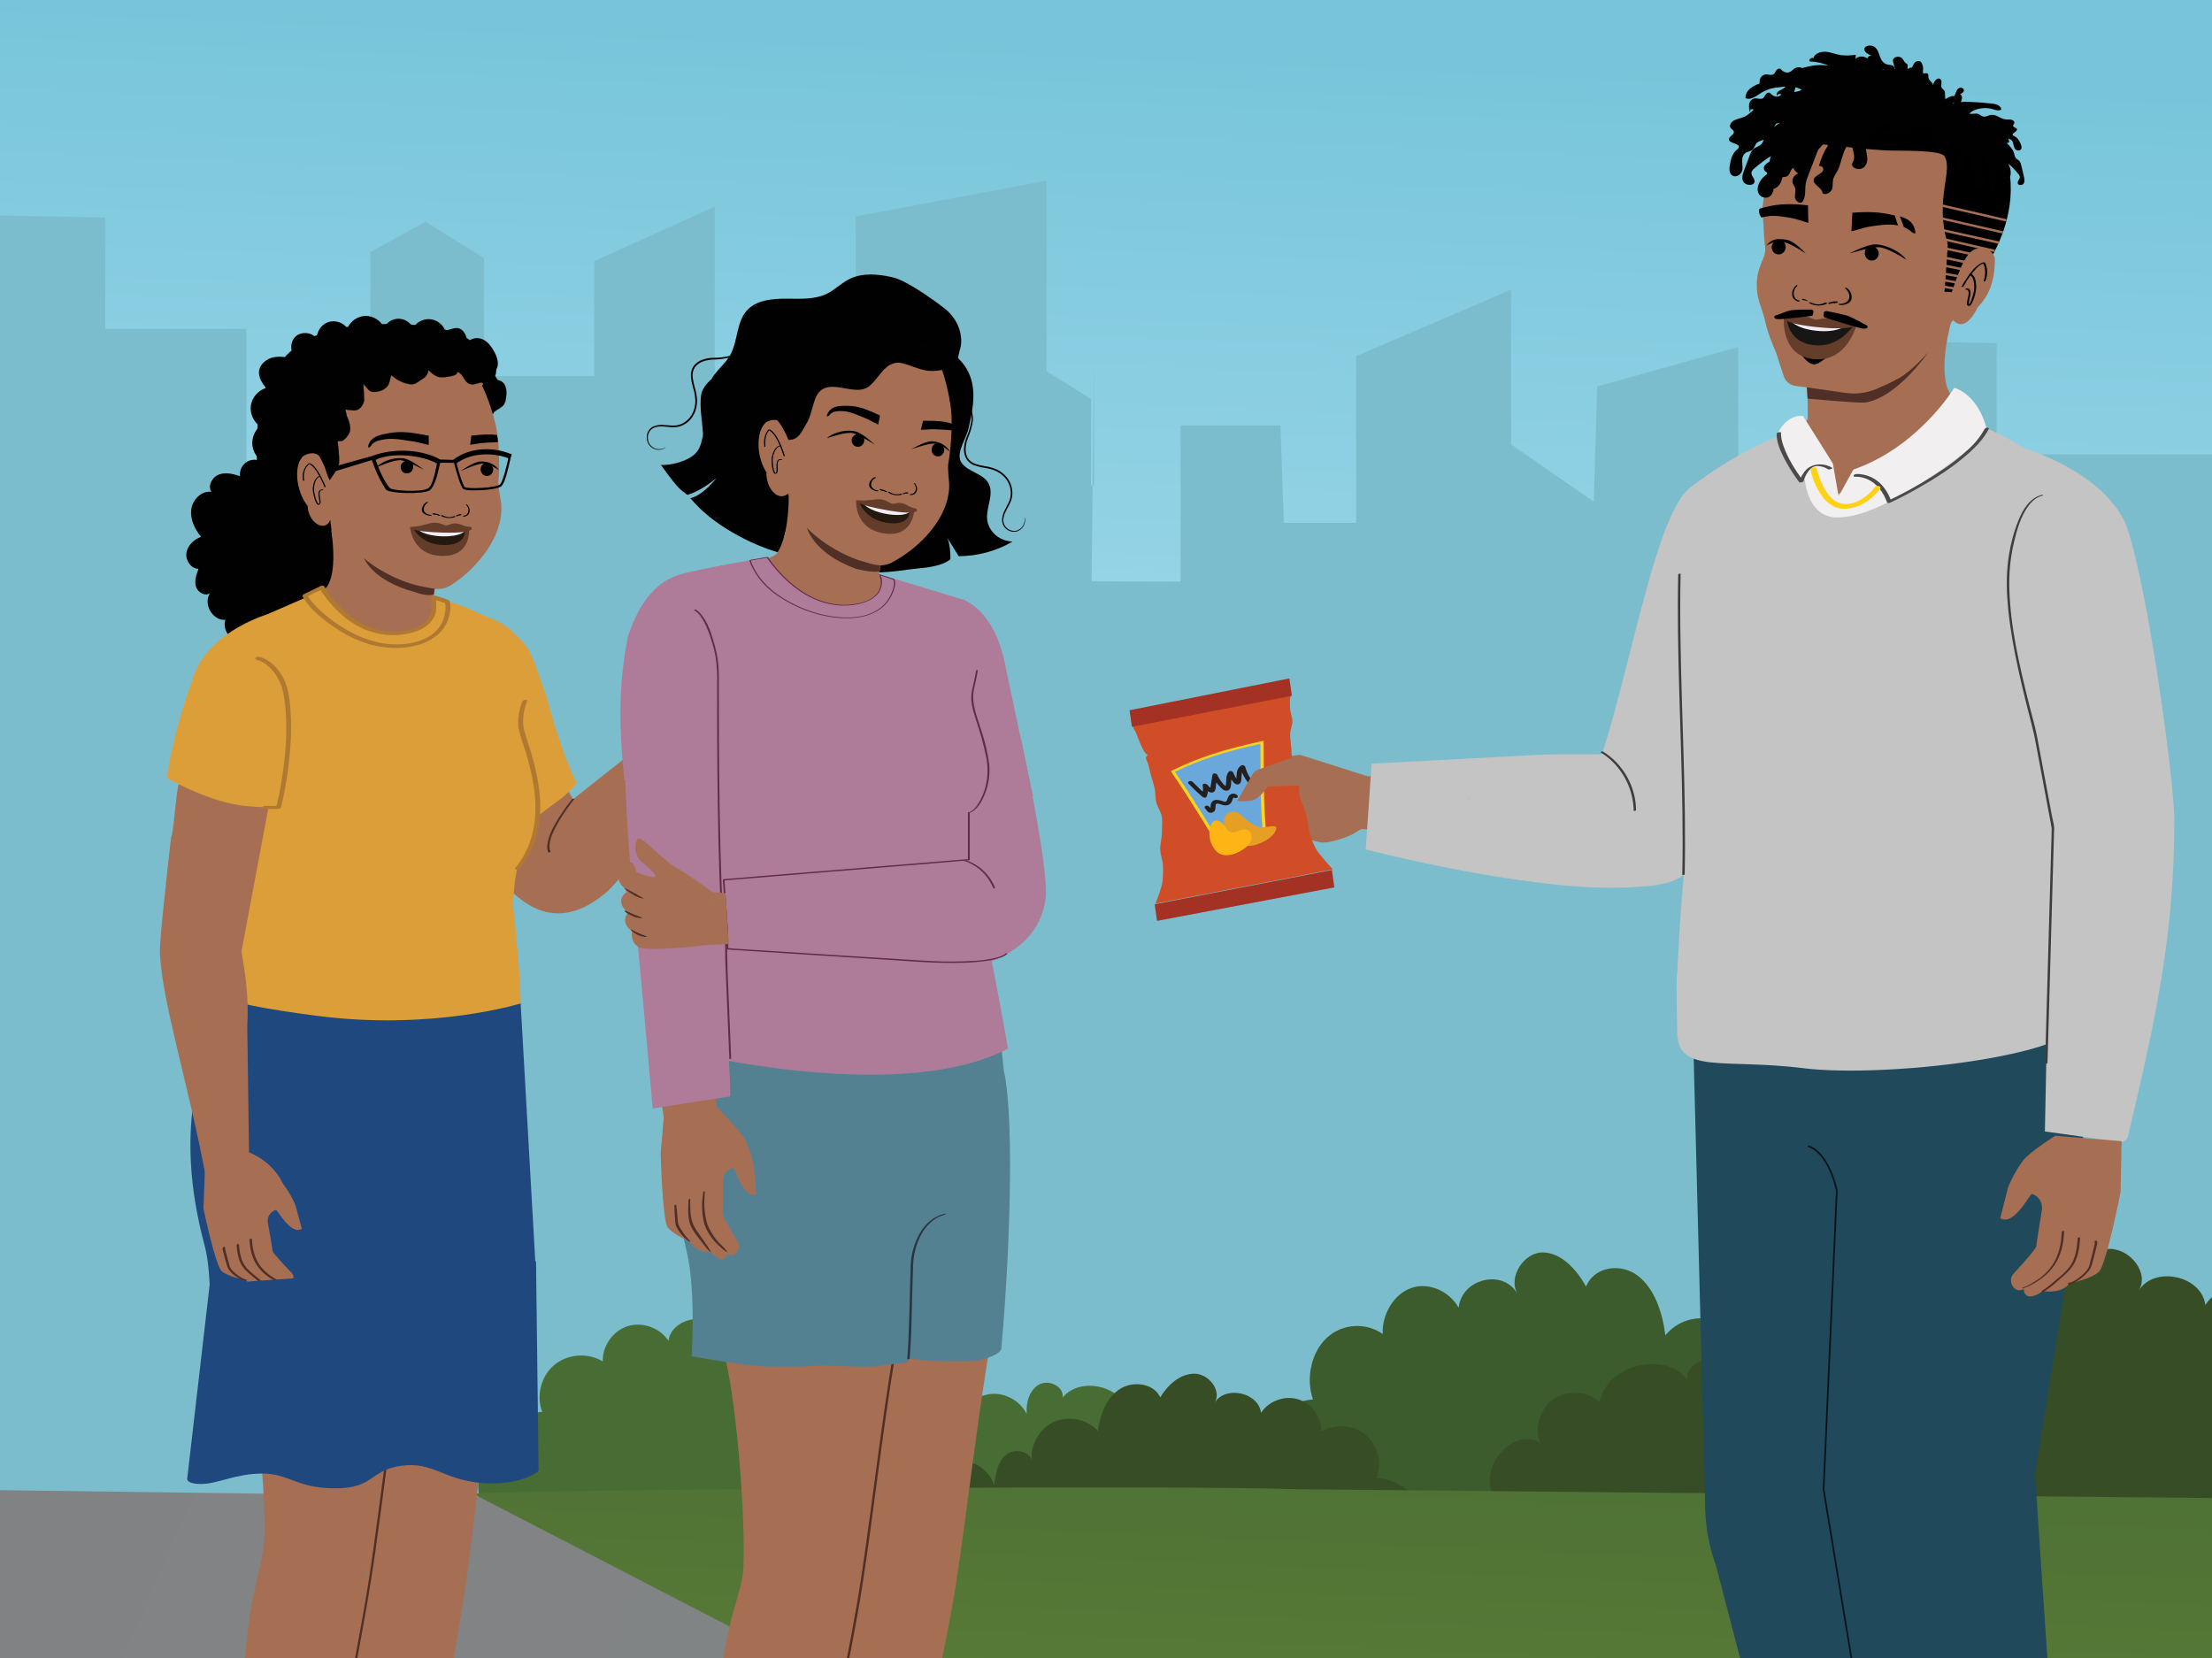<?xml version="1.0" encoding="UTF-8"?>
<svg xmlns="http://www.w3.org/2000/svg" xmlns:xlink="http://www.w3.org/1999/xlink" viewBox="0 0 1334 1000">
  <defs>
    <style>
      .cls-1 {
        stroke-width: .14px;
      }

      .cls-1, .cls-2, .cls-3 {
        stroke: #010101;
      }

      .cls-1, .cls-2, .cls-3, .cls-4 {
        fill: #010101;
      }

      .cls-1, .cls-2, .cls-3, .cls-5, .cls-6 {
        stroke-miterlimit: 10;
      }

      .cls-2 {
        stroke-width: .14px;
      }

      .cls-3 {
        stroke-width: .14px;
      }

      .cls-7 {
        fill: #fdb515;
      }

      .cls-8 {
        fill: #dc9e39;
      }

      .cls-9 {
        fill: url(#linear-gradient-4);
      }

      .cls-10 {
        fill: url(#linear-gradient-3);
      }

      .cls-11 {
        fill: url(#linear-gradient-2);
      }

      .cls-12 {
        fill: #231f20;
      }

      .cls-13 {
        fill: #f1edf6;
      }

      .cls-14 {
        fill: #f1efef;
      }

      .cls-15 {
        fill: url(#linear-gradient);
      }

      .cls-16 {
        fill: #7cbdcd;
      }

      .cls-17 {
        fill: #643c2a;
      }

      .cls-18 {
        fill: #a43224;
      }

      .cls-19 {
        fill: #c4c4c4;
      }

      .cls-20 {
        fill: #a66e53;
      }

      .cls-21 {
        fill: #486d34;
      }

      .cls-22 {
        fill: #548192;
      }

      .cls-23 {
        fill: #283544;
      }

      .cls-24 {
        fill: #6aa8db;
      }

      .cls-25 {
        fill: #a4a4a5;
      }

      .cls-26 {
        fill: #d04d28;
      }

      .cls-27 {
        fill: #020202;
      }

      .cls-28 {
        fill: #3d3d3d;
      }

      .cls-29 {
        fill: #ae7c98;
      }

      .cls-30 {
        fill: #20495b;
      }

      .cls-31 {
        fill: #e69f25;
      }

      .cls-32 {
        fill: #a66f54;
      }

      .cls-33 {
        fill: #364d25;
      }

      .cls-5 {
        fill: #181615;
        stroke: #191615;
        stroke-width: .53px;
      }

      .cls-34 {
        fill: #1f487f;
      }

      .cls-6 {
        fill: none;
        stroke: #08141a;
      }

      .cls-35 {
        fill: #523935;
      }

      .cls-36 {
        fill: #fdd41e;
      }

      .cls-37 {
        fill: #4b494a;
      }

      .cls-38 {
        fill: #4f2f26;
      }

      .cls-39 {
        fill: #523936;
      }

      .cls-40 {
        fill: #3c5c2d;
      }

      .cls-41 {
        fill: #251810;
      }

      .cls-42 {
        fill: #384536;
      }

      .cls-43 {
        fill: #4f2e25;
      }

      .cls-44 {
        fill: #ffd215;
      }

      .cls-45 {
        fill: #612c4c;
      }

      .cls-46 {
        fill: #643d2b;
      }

      .cls-47 {
        fill: #af7932;
      }
    </style>
    <linearGradient id="linear-gradient" x1="457.02" y1="1166.03" x2="516.77" y2="-252.68" gradientUnits="userSpaceOnUse">
      <stop offset=".29" stop-color="#bbe5f5"/>
      <stop offset=".81" stop-color="#77c5da"/>
    </linearGradient>
    <linearGradient id="linear-gradient-2" x1="-721.24" y1="1212.2" x2="865.56" y2="1212.2" gradientUnits="userSpaceOnUse">
      <stop offset=".01" stop-color="#2c2d2d"/>
      <stop offset=".98" stop-color="#505050"/>
    </linearGradient>
    <linearGradient id="linear-gradient-3" x1="-315.27" y1="844.46" x2="1255.09" y2="1525.39" gradientUnits="userSpaceOnUse">
      <stop offset=".01" stop-color="#808184"/>
      <stop offset=".48" stop-color="#818485"/>
      <stop offset=".98" stop-color="#a4a4a5"/>
    </linearGradient>
    <linearGradient id="linear-gradient-4" x1="908.84" y1="1498.24" x2="938.73" y2="788.61" gradientUnits="userSpaceOnUse">
      <stop offset=".01" stop-color="#75983e"/>
      <stop offset=".98" stop-color="#496c34"/>
    </linearGradient>
  </defs>
  <g id="Layer_1" data-name="Layer 1">
    <rect class="cls-15" x="-475.87" y="-31.98" width="1919.77" height="1114.17"/>
    <polygon id="City_02" class="cls-16" points="659.77 215.79 659.77 292.77 631.11 292.77 631.11 108.95 516.01 130.53 516.01 249.46 430.88 250.41 431.06 223.16 431.06 124.61 358.37 157.46 358.37 226.81 291.91 226.81 291.91 155.63 256.61 133.74 223.38 151.98 223.38 283.35 148.61 283.35 148.61 198.35 63.46 198.35 63.46 131.21 -10.44 129.77 -11.31 258.9 -92.27 257.68 -96.46 133.53 -177.51 157.31 -179.54 226.81 -229.4 192.25 -229.38 98.9 -322.84 139.05 -322.84 239.58 -366.45 239.58 -368.53 180.86 -428.76 180.86 -428.76 275 -482.82 274.81 -482.76 164.76 -518.07 142.86 -515.99 68.04 -590.76 27.78 -593.9 937.02 765.68 930.37 774.15 681.82 657.91 388.6 659.77 215.79"/>
    <path class="cls-16" d="M1383.06,552.24c2.06-112.49,3.83-224.98,4.66-337.49l-23.65,12.99v131.36h-14.77v-84.99h-145.15v-67.14l-73.89-1.44-.87,129.13-80.96-1.22-.19-124.14-85.05,23.78-2.02,69.49-49.86-34.55.02-93.35-93.46,40.15v100.53h-43.61l-2.08-58.72h-60.23v94.14l-54.06-.19.06-110.05-35.31-21.9,2.08-74.82-87.08,23.29,9.57,729.38,829.95-27.67c1.83-105.52,3.99-211.04,5.92-316.55Z"/>
    <path class="cls-21" d="M714.87,919.38c8-8.66,16.47-18.44,16.71-30.22.24-11.78-13.33-23.55-23.15-17.04,2.85-7.08.18-15.97-6.1-20.3-6.28-4.34-15.54-3.68-21.15,1.49-3.18-17.09-29.3-23.83-40.35-10.42,1.04-6.67-8.39-11.16-14.26-7.81-5.87,3.34-7.88,10.97-7.41,17.71-3.84-7.88-12.85-12.92-21.58-12.06-8.73.86-16.58,7.56-18.81,16.04-.84-7.46-2.07-15.68-7.82-20.5-5.76-4.82-17.21-2.09-17.05,5.41,1.73-10.6-4.18-22-13.84-26.7-9.66-4.7-22.27-2.33-29.55,5.57-1.41-10.39-5.3-21.22-13.92-27.19-8.62-5.97-22.74-4.41-27.13,5.12-4.96-8.12-12.93-15.56-22.45-15.55-9.52,0-18.36,11.3-13.2,19.3-7.04-11.75-28.98-7.12-30.67,6.47-5.06-7.85-15.61-11.67-24.53-8.88-8.92,2.79-15.41,11.94-15.1,21.28-8.87-5.46-21.18-4.58-29.18,2.08-8,6.66-11.1,18.61-7.34,28.32-26.64,2.13-46.11,34.13-35.74,58.77"/>
    <rect class="cls-11" x="-721.24" y="929.87" width="1586.8" height="564.65"/>
    <g id="border">
      <polygon class="cls-25" points="-475.87 891.02 -475.87 930.47 516.96 1559.27 516.96 1482.06 -475.87 891.02"/>
      <polygon class="cls-10" points="-475.87 892.33 575.71 1523.48 1278.97 1437.7 500.4 905.46 -475.87 892.33"/>
    </g>
    <path class="cls-40" d="M1242.37,937.02c9.19-11.27,18.91-24.01,19.07-39.45s-15.7-31.01-27.02-22.57c3.23-9.25.04-20.93-7.29-26.68-7.33-5.75-18.06-4.99-24.51,1.73-3.87-22.44-34.22-31.55-46.91-14.07,1.14-8.74-9.85-14.71-16.62-10.39-6.77,4.32-9.02,14.3-8.41,23.14-4.53-10.37-15.03-17.07-25.15-16.03-10.11,1.04-19.15,9.74-21.65,20.83-1.05-9.79-2.56-20.58-9.28-26.95-6.73-6.37-19.98-2.92-19.72,6.92,1.89-13.88-5.07-28.88-16.32-35.15-11.25-6.27-25.85-3.28-34.22,7-1.75-13.64-6.36-27.88-16.42-35.79-10.06-7.91-26.42-6.01-31.41,6.43-5.84-10.7-15.15-20.53-26.19-20.62-11.04-.09-21.18,14.62-15.12,25.16-8.28-15.47-33.68-9.63-35.51,8.17-5.95-10.34-18.23-15.46-28.54-11.9-10.31,3.56-17.75,15.49-17.29,27.74-10.34-7.25-24.61-6.22-33.82,2.43-9.21,8.65-12.68,24.28-8.22,37.05-30.88,2.52-53.12,44.27-40.85,76.68"/>
    <path class="cls-33" d="M474.86,953.53c-7.33-7.93-15.09-16.9-15.31-27.69-.22-10.8,12.21-21.58,21.21-15.61-2.61-6.49-.16-14.63,5.59-18.6,5.75-3.97,14.23-3.38,19.38,1.36,2.92-15.66,26.84-21.84,36.97-9.54-.95-6.11,7.69-10.22,13.06-7.16,5.38,3.06,7.22,10.05,6.79,16.22,3.52-7.22,11.77-11.84,19.77-11.05,8,.79,15.19,6.92,17.23,14.69.77-6.83,1.89-14.37,7.17-18.78,5.27-4.41,15.76-1.91,15.63,4.96-1.58-9.71,3.83-20.15,12.68-24.46,8.85-4.31,20.4-2.13,27.08,5.1,1.29-9.52,4.85-19.44,12.75-24.91,7.9-5.47,20.83-4.04,24.85,4.69,4.55-7.44,11.84-14.25,20.57-14.25,8.72,0,16.82,10.35,12.1,17.68,6.45-10.76,26.55-6.52,28.1,5.93,4.64-7.19,14.3-10.69,22.47-8.14,8.17,2.55,14.12,10.94,13.83,19.49,8.12-5,19.4-4.2,26.73,1.91,7.33,6.1,10.17,17.05,6.72,25.95,24.41,1.95,42.24,31.27,32.75,53.85"/>
    <path class="cls-33" d="M920.46,932.47c-10.51-11.37-21.64-24.23-21.95-39.7-.31-15.48,17.51-30.94,30.41-22.38-3.74-9.3-.24-20.98,8.02-26.67,8.25-5.7,20.41-4.84,27.78,1.96,4.18-22.46,38.49-31.31,53.01-13.68-1.36-8.77,11.02-14.66,18.73-10.26,7.71,4.39,10.35,14.41,9.73,23.26,5.04-10.36,16.88-16.97,28.34-15.84,11.46,1.13,21.78,9.93,24.71,21.07,1.1-9.8,2.71-20.6,10.28-26.93,7.56-6.33,22.6-2.74,22.4,7.11-2.27-13.93,5.49-28.9,18.18-35.08,12.69-6.18,29.26-3.05,38.82,7.32,1.86-13.65,6.96-27.88,18.29-35.72,11.33-7.84,29.87-5.79,35.64,6.72,6.52-10.67,16.98-20.44,29.49-20.43,12.51,0,24.12,14.84,17.35,25.35,9.25-15.43,38.07-9.35,40.29,8.5,6.65-10.31,20.51-15.33,32.22-11.67,11.71,3.66,20.24,15.69,19.83,27.95,11.65-7.17,27.82-6.02,38.33,2.73,10.51,8.75,14.58,24.45,9.64,37.2,35,2.8,60.57,44.84,46.95,77.21"/>
    <path class="cls-9" d="M1440.01,1498.32l118.54-17.67,2.21-574.99-778.77-7.48c-61.22-2.59-435.77-.08-496.97,2.6l1154.98,597.53Z"/>
    <path class="cls-32" d="M1160.52,195.41s.11,48.66,6.98,63.48c1.66,3.6,29.23,18.08,29.23,18.08l-67.24,29.51-87.32-16.37s46.76-22.76,47.7-27.34-.15-36.87-.15-36.87"/>
    <path class="cls-30" d="M1249.17,622.59l4.42,30.2c3.71,25.33,3.52,51.03-.55,76.31l-25.78,159.82s6.43,98.05,10.48,153.52c3.55,48.1-6.66,119.99-6.66,119.99l-85.04-2.1-45.33-262.07,8.39-180.22-28.71-91.09,168.78-4.36Z"/>
    <path class="cls-30" d="M1021.29,633.24l7.01,271.75c-.21,13.4,2.02,26.73,6.58,39.33l49.45,189.75,3.44,12.8,48.67-10.5-23.55-513.78-91.6,10.65Z"/>
    <path class="cls-6" d="M1142.91,1160.32l-43.16-262.07,7.99-180.22s-4.54-22.73-17.45-26.88"/>
    <path class="cls-19" d="M1290.19,427.46l-8.16-42.26-76.84,15.2,12.62,53.05s68.51-14.35,72.38-25.98Z"/>
    <path class="cls-42" d="M1021.83,432c1.17-22.2-3.17-43.94-6.49-65.78-1.02-6.62-1.89-13.26-2.54-19.91-.08-.86-2.69-.3-2.6.69,2.17,22.16,7.41,43.94,8.88,66.17.43,6.38.48,12.77.15,19.16,0,1.02,2.56.55,2.6-.33h0Z"/>
    <path class="cls-42" d="M1221.16,453.99c-6.36-19.95-9.18-40.81-14.72-60.96-4.84-17.6-6.28-36.73-1.84-54.61,1.1-4.83,2.82-9.49,5.1-13.88,2.18-3.98,5.34-7.86,9.96-8.91.41-.09,1.25-.5,1.11-1.02s-1.1-.45-1.49-.36c-8.62,1.96-12.83,10.67-15.47,18.29-2.97,8.98-4.47,18.38-4.45,27.84-.06,9.47.99,18.92,3.13,28.15,1.16,5.1,2.65,10.02,3.86,15.06,1.24,5.24,2.37,10.51,3.48,15.78,2.5,11.88,5.02,23.77,8.71,35.36.31.97,2.9.24,2.6-.7v-.03Z"/>
    <path class="cls-19" d="M1291.46,443.73s3.95-85.69-12.58-119.45-59.98-51.09-59.98-51.09l-45.16,128.35,117.73,42.18Z"/>
    <path class="cls-32" d="M837.34,465.21c-.34.07-.66.16-1,.23-1.52.33-6.04,2.37-11.35,2.82l-40.9-13.02-37.71,4.4-11.76,18.57s.67,4.93,3.58,3.75c2.26-1.15,4.27-2.73,5.92-4.65l2.07,12.43s5.25,4.68,7.58-1.05l4.3,9.04s3.93,3.68,6.04-.82l6.05,10.34c2.16-.79,3.89-2.44,4.8-4.55.65-1.87-1.03-.19-1.72-2.04,0,0,16.75,6.32,23.07,7.38,6.32,1.06,19.08-4.67,19.08-4.67l5.45-3.34c5.31.16,12.59.44,20.88.71-1.61-10.97-2.1-24.69-4.38-35.51Z"/>
    <path class="cls-26" d="M696.91,544.99l106.89-20.68s-8.29-8.91-10.2-12.37c-1.62-3.12-2.93-6.4-3.9-9.78-.66-2.7-1.16-8.36-1.97-11.07-.76-2.38-2.5-6.86-3.41-9.19-1.79-4.49.03-13.28-2.77-18.84-.71-1.38-3.14-2.72-3.09-3.81s.58-1.58.5-4.64c-.13-4.67-1.12-9.46-.85-12.7.16-1.73,1.34-5.17,1.34-6.91s-1.19-5.15-1.35-6.91-.4-5.58.07-7.4c.53-2.08-1.67-6.78-1.67-6.78-6.23,7.62-26.8,8.38-41.57,10.99-16.23,2.87-32.07,11.5-43.46,8.87-4.56-1.06-6.23.54-8.42-1.79,0,0-.63,6.34,1.2,8.38,1.15,1.27,4.86,14.18,7.71,14.68.8.15-1.59,1.31-.68,3.05,1.66,3.26,2.02,6.66,2.78,9.44.57,2.07,1.93,6.18,2.34,8.28.42,2.1.38,6.19.9,8.18s2.65,5.55,3.15,7.5c.84,3.32.22,6.94.29,10.4.01,2.94-1.11,7.41-1.05,10.36.1,3.4,1.52,6.55,1.69,9.97.1,3.21,0,6.42-.29,9.62-.46,3.31-4.19,13.14-4.19,13.14Z"/>
    <path class="cls-24" d="M762.71,503.34l-27.9,5.4c-7.35-12.28-15.95-26.25-27.49-43.47,15.22-7.4,28.81-12.08,53.75-17.59.18,17.38-.29,35.92,1.64,55.66Z"/>
    <path class="cls-36" d="M763.71,503.86l-29.45,5.71-.28-.47c-6.97-11.62-15.68-25.88-27.49-43.44l-.38-.59.8-.39c15.99-7.78,30.13-12.41,54.03-17.69l1.12-.24v.83c.05,3.75.01,7.43.06,11.38.03,14.14.06,28.77,1.58,44.24l.02.65ZM735.4,507.9l26.28-5.09c-1.45-15.28-1.49-29.72-1.51-43.69-.02-3.62-.02-7.08-.05-10.53-22.62,5.03-36.33,9.52-51.56,16.86,11.47,17.07,19.99,31.02,26.84,42.44Z"/>
    <polygon class="cls-18" points="696.37 545.39 697.78 555.4 804.73 535.21 803.25 524.71 696.37 545.39"/>
    <polygon class="cls-18" points="681.19 428.36 682.62 438.36 779.1 419.64 777.61 409.15 681.19 428.36"/>
    <path class="cls-31" d="M740.63,490.4s3.99-2.55,8.18,1.46c4.2,4.01,8.74,7.18,12.33,7.14s8.92-1.95,8.56.68-3.53,6.72-11.41,9.5c-7.87,2.78-13.85-.2-17.09-5.09-3.24-4.89-4.91-10.52-.58-13.7Z"/>
    <path class="cls-7" d="M753.53,501.29l.1.05c.13.17.24.36.31.57.48,1.06.77,2.21.83,3.38.02,3.37-3.44,5.98-5.99,7.58-4.67,2.9-11.25,4.54-15.2.56-3.9-4.07-5.25-9.95-3.51-15.3.8-2.14,2.47-4.22,5.45-2.74s4.29,6.15,6.72,6.55c4.17.68,6.59-2.98,10.74-1.02.2.1.38.23.54.39Z"/>
    <path class="cls-12" d="M716.84,472.69c2.62,2.73,5.37,5.34,8.24,7.84.58.5,2.21.94,2.6-.08.88-2.16,1.1-4.53.63-6.81l-2.88.39c1.18,1.73,4.48,5.45,6.83,3.37,1-.89.92-3.05,1.11-4.27l.83-5.22-2.9.1c.97,2.05,2.22,3.96,3.7,5.67,1.19,1.36,2.83,3.4,4.85,3.2,4.14-.37,1.56-7.66,3.68-9.94l-2.72-.72c.76,2.03,3.58,8.76,6.77,6.42,1.21-.89,1.06-3.06,1.17-4.39.13-1.58.17-3.73,1.69-4.67l-2.45-.9c.87,3.34,2.43,6.46,4.58,9.17.91,1.15,3.58.26,2.4-1.23-1.87-2.38-3.22-5.12-3.97-8.05-.36-.9-1.38-1.34-2.28-.98-.06.02-.11.05-.17.08-1.4.87-2.34,2.32-2.57,3.94-.15.91-.25,1.84-.3,2.76-.03.4.03,2.4-.36,2.56l1.12-.14c.16,0-.42-.65-.51-.78-.3-.41-.58-.83-.84-1.26-.5-.84-.92-1.73-1.27-2.64-.35-.94-1.92-1.57-2.71-.71-2.22,2.42-1.24,5.51-1.96,8.42-.13.5-.59.85.03.84s-.16-.53-.43-.8c-.62-.6-1.21-1.23-1.75-1.91-1.16-1.43-2.13-3-2.89-4.67-.47-.97-2.69-1.21-2.9.11l-1.02,6.26c-.08.48-.15.96-.24,1.44-.03.28-.09.54-.14.81l.65-.25c-.81-.7-1.56-1.45-2.26-2.25-.6-.88-3.23-1.22-2.9.4.41,1.88.26,3.84-.43,5.64l2.6-.08c-2.86-2.49-5.61-5.1-8.24-7.83-1.01-1.05-3.72-.15-2.4,1.22v-.03Z"/>
    <path class="cls-12" d="M726.77,487.56c.86.79,1.14,1.93,2.28,2.4,1.22.54,2.65.16,3.44-.92.7-1,.47-2.03.61-3.22,0-.4.17-.79.48-1.05.24-.11.51-.15.78-.12.93.17,1.84.43,2.72.77,1.14.39,2.38.43,3.54.11,1.23-.45,2.15-1.48,2.48-2.74.14-.56.39-1.1.71-1.58.12-.14.31-.19.42-.31s.09-.08.18-.06c-.31.07-.64-.05-.84-.3.46.63,1.25.92,2.01.74.56-.14,1.25-.8.79-1.41-1.17-1.42-3.27-1.63-4.7-.46-.24.19-.44.42-.62.67-.45.83-.82,1.7-1.11,2.6-.13.34-.38.62-.69.81-.18.06-.37.08-.55.05-.72-.12-1.42-.33-2.1-.6-.91-.33-1.87-.49-2.83-.5-1.88-.14-3.52,1.26-3.67,3.15,0,0,0,.01,0,.02.01.55,0,1.1-.06,1.65l-.35.78c-.03.07.77.01.76.05-.09-.15-.2-.29-.31-.43-.27-.47-.6-.89-.98-1.27-.57-.51-1.39-.64-2.09-.33-.47.21-.69.76-.48,1.24.05.12.13.23.23.32l-.04-.05Z"/>
    <path class="cls-32" d="M778.45,457.15l-19.69,7.02c-1.44.54-2.66,1.56-3.43,2.9l-9.18,15.94s7.98,1.21,11.82-1.52c2.6-1.98,4.83-4.4,6.6-7.14l30.83-1.02"/>
    <path class="cls-19" d="M992.08,485.54c4.27,5.54,5.52-12.83,9.08-6.86,24.17-24.71,46.64-47.16,59.53-58.79,38.4-34.61,64.18-170.8,64.18-170.8-4.72-.66-56.68,6.68-105.89,45.26-25,19.6-42.1,154.41-66.46,192.24,15.77,9.63,28.15-15.85,39.57-1.05Z"/>
    <path class="cls-32" d="M1178.84,186.58s-9.31,27.81-5.1,45.19c3.17,13.11,21.26,21.97,21.26,21.97l-87.94,57.38-30.49-42.59s18.68-20.31,19.59-24.84c.91-4.53-3.96-39.54-3.96-39.54"/>
    <path class="cls-19" d="M1244.74,426.04c8.16-25.5,31.62-64.59,34-93.72,3.39-42.06-58.37-62.23-58.37-62.23l-9.73-5.7c-13.44-7.47-26.62-11.4-35.1-15.3l-.61.9c-7.4,13.1-15.48,12.77-38.07,29.58-9.33,6.94-35.02,27.43-43.63,19.02-6.85-6.69-11.85-30.07-12.95-38.9-.09-.8,1.43,6.65.75,6.22s6.42-3.2,5.77-3.11c-6.06.86-43.54,16.44-46.58,22.49-1.71,3.4-11.95,4.95-11.95,4.95l-12.55,61.43,2.83,146.2c-4.77,43.67-5.27,56.33-7.08,89.09-.82,1.7,0,33.97,0,35.63.43,25.5,27.9,15.64,76.09,21.65,48.19,6.01,165-7.14,168.26-29.58,3.26-22.44-1.52-55.99-5.16-91.08-2.23-21.81-10.02-59.46-5.93-97.54Z"/>
    <path class="cls-38" d="M1089.54,231.81l.56,8.61s29.31,2.68,34.15,2.39c4.85-.3,19.55-4.43,38.59-30.16,0,0-25.58,21.48-42.46,22.82l-30.85-3.66Z"/>
    <path class="cls-32" d="M1178.8,191.84l7.14-33.24,5.45-37.44-11.86-30.01-25.5-15.69-30.49-2.04s-22.52,3.76-30.41,5.03c-7.89,1.26-14.86,1.37-21.13,11.29-6.26,9.93-9.18,36.07-9.18,36.07-.28.58.12,3.31.18,3.87.83,7.14.68,13.32,1.41,18.67.38,2.4.08,4.86-.88,7.09-3.85,8.83-4.19,12.75-4.01,18.36.24,7.72,3.73,13.59,5.05,20.12,1.22,6.12,4.34,13.57,6.72,19.29.51,1.23,2.65,8.62,4.5,13.84,1.11,3.11,3.87,5.33,7.14,5.76l8.32,1.02,21.73,3.15c6.37.91,12.86.06,18.78-2.46,4.08-1.73,8.82-3.9,12.9-6.12,9.42-5.17,19.95-17.99,19.95-17.99"/>
    <path d="M1175.34,138.98c-.43,2.9-2.16,34.11-2.75,36.92l15.06,1.12c5.48-9.54,12.03-20.76,14-23.26,3.06-3.93,5.43-24.14,6.3-31.74l.19-1.64c.86-7.29-5.03-19.56-15.76-32.82-11.81-14.59-34.29-24.37-57.26-24.9-2.18-.05-4.38,0-6.5.08-20.1,1.02-36.73,5.1-51.01,20.53-10.2,11.1-12.76,21.02-12.78,29.42,1.16-9.66,5.16-18.76,11.51-26.14,6.52-10.66,13.84-6.83,18.78-7.14,2.75-.17,5.5.35,8,1.52,4.72,1.54,9.42,1.37,14.57,1.09,3.85-.2,6.92-.57,7.74-.67,2.73-1.54,6.68-2.48,11.46-2.73,11.08-.58,26.74,2.85,29.58,7.96,3.12,5.68,16.83,7.08,16.47,11.53"/>
    <path class="cls-32" d="M1177.3,192.46c8.03,9.75,15.3-6.99,15.3-6.99,9.32-9.53,10.2-20.4,10.48-27.87.28-7.47-7.91-8.02-7.91-8.02-7.01.2-10.42,3.68-18.11,26.67"/>
    <path d="M1202.18,152.8s13.11-21.68,9.99-46.8c-3.12-25.13-32.21-40.19-45-43.52-12.79-3.33-53.57-6.56-65.29-2.41-11.72,4.15-33.47,10.87-36.27,48.35,0,0,1.88-23.79,27.18-21.93,11.3.83,31.62,3.79,47.01,4.31,6.38.21,30.44-.43,32.83,3.41,5.49,8.79-6.26,25.95,2.04,53.05,2.74,8.97,17.55-8.16,21.53-2.04,3.98,6.12,5.99,7.59,5.99,7.59Z"/>
    <path class="cls-4" d="M1184.22,172.65c2.08-3.95,4.68-7.61,7.72-10.87.77-.79,1.62-1.5,2.54-2.1.27-.18.55-.34.85-.48l.37-.15c.16-.07-.07,0,.06,0h.16l.29-.07c-.19.05,0,0,.07,0s0,0,0,0l-.33-.14c.51.83.86,1.75,1.02,2.71.46,2.64.22,5.36-.7,7.89-.17.5,1.02.37,1.18-.1,1.15-3.06,1.25-6.41.3-9.53-.26-.68-.49-1.68-1.35-1.61-.82.11-1.61.4-2.31.86-1.53.96-2.91,2.14-4.08,3.52-2.66,3.1-4.98,6.48-6.93,10.07-.31.55.88.52,1.11.11l.02-.09Z"/>
    <path class="cls-4" d="M1185.68,174.69c4.26.17-1.89,9.96,1.73,9.81.92,0,1.48-1.02,1.86-1.7.76-1.52,1.34-3.12,1.74-4.77.59-1.95.85-3.98.77-6.01-.13-2.48-.64-5.65-3.06-6.95-.45-.24-1.48.38-.9.68,2.04,1.08,2.54,3.66,2.72,5.75.16,1.51.09,3.04-.2,4.53-.38,1.78-.9,3.53-1.55,5.22-.23.6-.5,1.17-.82,1.72-.13.17-.25.34-.37.52,0,0-.15.13-.15.14s.2,0,.2,0c0,0-.17-.29-.19-.35-.04-.17-.07-.34-.07-.51,0-.47.06-.93.16-1.39.18-1.02.46-2.04.65-3.11.35-1.91.39-4.35-2.12-4.45-.57,0-1.19.83-.41.86h0Z"/>
    <path d="M1126.99,148.7c1.71-.58,3.6-.1,4.82,1.24.59.59.99,1.33,1.16,2.14.25,1.48-.26,2.99-1.37,4.02-1.35,1.19-3.31,1.39-4.87.49-1.86-1.17-2.65-3.49-1.88-5.55.37-1.04,1.13-1.88,2.13-2.35"/>
    <path d="M1075.11,145.31c-1.61-.83-3.55-.62-4.96.52-.66.5-1.17,1.17-1.47,1.95-.45,1.43-.17,3,.77,4.18,1.16,1.37,3.07,1.86,4.74,1.2,2.01-.89,3.13-3.06,2.67-5.21-.21-1.08-.84-2.03-1.75-2.64"/>
    <path d="M1089.02,152.94s-6.45-7.48-11.52-8.33c-7.39-1.23-9.42.3-12.3,3.51,0,0,5.1-3.19,10.31-2.18,4.96.97,13.51,7.01,13.51,7.01Z"/>
    <path d="M1115.27,152.94s10.92-5.79,16.05-5.55c7.48.37,16.05,5.44,18.19,9.18,0,0-11.22-7.36-16.53-7.47-5.05-.1-17.71,3.84-17.71,3.84Z"/>
    <path d="M1061.34,125.78l3.06-.81c8.57-2.27,17.21-2.17,25.97-1.09,0,1.78,0,3.56.07,5.36,0,1.36.12,3.82.13,5.17-3.95-1.09-7.38-2.41-9.93-2.86-5.1-.9-10.4-1.91-15.49-.97-.41.07-2.58.52-2.97.6-1.64-2.41-1.56-5.01-.86-5.41Z"/>
    <path d="M1104.99,212.87l-20.56-1.95s4.46,8.29,9.31,8.83c3.03.33,7.67-4.21,11.24-6.89Z"/>
    <path class="cls-27" d="M1092.6,182.55c2.41,1.31,5.31,1.34,7.74.08.52-.28,2.12.14,1.41.53-3.36,1.59-7.28,1.48-10.55-.29-.27-.17-.2-.39.16-.48.42-.09.85-.04,1.23.15"/>
    <path class="cls-27" d="M1102.74,182.59c1.55-.58,3.19-.87,4.85-.86.27,0,.52.11.71.3.13.13.14.31,0,.4-.83.37-1.75.52-2.66.42-.3,0-.59-.15-.78-.39-.13-.23.15-.36.37-.35.71.09,1.42-.01,2.08-.29l.67.69c-1.48-.01-2.95.25-4.34.78-.3.09-.61.03-.86-.16-.17-.11-.34-.38-.07-.49"/>
    <path class="cls-27" d="M1109.25,183.29c1.93.1,4.25-.59,5.3-2.04,1.59-2.12.52-5.68-1.76-7.29-.26-.17-.1-.37.17-.4.36-.02.72.08,1.02.29,1.99,1.49,3.01,3.95,2.66,6.41-.44,1.94-2.38,3.17-4.72,3.56-.71.13-1.43.18-2.15.14-.29,0-.81-.14-.93-.39s.14-.33.42-.32"/>
    <path class="cls-27" d="M1090.58,181.68c-.96-.75-2.08-1.25-3.27-1.47-.2-.02-.39.06-.53.2-.11.1-.12.26-.02.37,0,0,.02.02.02.02"/>
    <path class="cls-27" d="M1085.14,181.27c-1.47-.22-2.69-1.24-3.16-2.64-.64-2.28.13-4.71,1.97-6.2.11-.07.14-.22.06-.33-.03-.04-.07-.08-.12-.09-.24-.06-.5,0-.68.16-1.57,1.27-2.47,3.19-2.44,5.21.01,1.74,1.02,3.33,2.59,4.08.43.21.89.34,1.37.41.25.03.49-.07.64-.28.11-.22,0-.35-.22-.36"/>
    <path d="M1154.73,138.08c-1.2-4.34-4.66-6.36-8.99-7.62l2.46,6.57c1.13.44,2.2,1,3.2,1.68.68.47,2.48,2.43,3.55,1.99.44-.17-.16-2.4-.22-2.62Z"/>
    <path d="M1142.67,129.99c-8.89-2.3-16.39-2.41-25.58-1.66-.07,1.78-.15,3.56-.22,5.35-.06,1.37-.29,4.46-.34,5.81,4.33-.95,8.26-2.49,11.06-2.85,5.53-.72,11.22-1.85,16.72-.73.67.14-.19.23.44.42l-2.08-6.34Z"/>
    <polygon class="cls-32" points="1210.15 132.22 1168.96 122.75 1168.92 124.21 1209.79 133.58 1210.15 132.22"/>
    <polygon class="cls-32" points="1208.11 139.51 1166.2 129.94 1166.15 131.39 1207.56 140.81 1208.11 139.51"/>
    <polygon class="cls-32" points="1205.9 145.71 1163.96 136.41 1163.91 137.87 1205.26 147.03 1205.9 145.71"/>
    <polygon class="cls-32" points="1203.16 150.65 1161.77 141.17 1161.71 142.62 1202.45 151.98 1203.16 150.65"/>
    <polygon class="cls-32" points="1199.69 154.77 1158.03 145.99 1157.98 147.44 1199.34 156.13 1199.69 154.77"/>
    <polygon class="cls-32" points="1193.34 159.04 1151.67 150.25 1151.61 151.71 1191.01 160.06 1193.34 159.04"/>
    <polygon class="cls-32" points="1186.5 162.31 1156.82 156.26 1156.77 157.71 1186.15 163.68 1186.5 162.31"/>
    <polygon class="cls-32" points="1181.91 166.06 1140.23 158.61 1140.19 160.06 1181.56 167.42 1181.91 166.06"/>
    <polygon class="cls-32" points="1180.18 169.69 1138.5 162.24 1138.44 163.69 1179.82 171.05 1180.18 169.69"/>
    <polygon class="cls-32" points="1179.43 173.47 1137.75 166.03 1137.7 167.47 1179.08 174.84 1179.43 173.47"/>
    <path class="cls-14" d="M1178.6,233.86s-21.48,35.71-60.88,49.34l-15.42,27.93s10.77,5.1,36.96-8.58c31.38-16.38,63.02-42.23,58.85-43.87,0,.01-4.01-19.5-19.51-24.83Z"/>
    <path class="cls-37" d="M1118.87,287.5h.15c.43,0-.11,0,.18,0,.56,0,1.11.03,1.66.09,1.76.18,3.48.62,5.1,1.32,6,2.55,9.86,8.02,12.05,14,.24.68,1.34.51,1.83.29,5.85-2.7,11.55-5.76,17.16-8.94,10.74-6.12,21.33-12.84,30.52-21.14,4.58-4.14,8.99-8.8,11.84-14.33.61-1.18-1.98-1.02-2.43-.16-2.63,4.74-6.04,9-10.09,12.6-4.54,4.2-9.4,8.05-14.53,11.52-8.83,6.03-18.06,11.47-27.62,16.27-1.97,1.02-3.94,1.99-5.95,2.92l1.83.29c-1.91-5.24-5.01-10.09-9.76-13.15-2.84-1.82-6.08-2.91-9.45-3.16-.72-.06-1.44-.06-2.16,0-1.35.12-2.04,1.8-.3,1.63l-.05-.03Z"/>
    <path class="cls-14" d="M1108.87,299.71l-3.53-20.21-17.93-28.56s-8.36-1.81-14.7,9.18v2.84s5.85,20.53,13.64,27.54h0l2.04-1.67s1.23,18.51,13.87,22.29c12.64,3.78,4.08-7.32,4.08-7.32l2.53-4.08Z"/>
    <path class="cls-37" d="M1105.05,282.23c-4.58-2.99-11.22-2.98-15.41.69-2.2,2.15-3.77,4.85-4.56,7.82l2.56-.58c-4.89-6.41-9.4-13.63-12.08-21.24-1.01-2.6-1.52-5.37-1.51-8.16,0-.32-2.55,0-2.57.68-.19,5.1,2.1,10.2,4.37,14.69,2.19,4.25,4.67,8.34,7.44,12.24.58.83,1.16,1.65,1.78,2.45.35.46,2.4-.06,2.56-.58,1.31-4.08,3.96-9.57,9.04-9.18,2.12.18,4.17.88,5.96,2.04.59.39,2.71-.67,2.44-.85v-.03Z"/>
    <path class="cls-44" d="M1092.01,283.84c1.29,6.09,3.96,11.8,7.8,16.69,2.94,3.54,6.81,6.04,11.49,6.29,5.52.14,10.91-1.6,15.3-4.95,2.72-1.91,5.13-4.24,7.14-6.89,1.4-1.9-2.04-2.63-3.11-1.19-3.93,5.34-10.45,10.01-17.22,10.2-8.3.26-13.1-8.05-15.75-14.83-.84-2.06-1.52-4.17-2.04-6.34-.41-1.8-4.08-.83-3.68,1.02h.07Z"/>
    <path class="cls-39" d="M869.49,454.48l.1.07.11-.29-.21.21Z"/>
    <path class="cls-19" d="M1033.74,485.67c15.3-47.83-21.74-32.98-26.77-48.06-2.56.71-11.6,13.42-13.47,13.82-31.22,6.27-31.16,1.58-80.28,4.6l-86.04,4.57-3.54,51.71s107.05,27.89,164.98,22.41c42.93-.99,38.87-29.49,45.12-49.06Z"/>
    <path class="cls-39" d="M885.66,481.3c.01.07.01.14,0,.2l-.48-.14.48-.06Z"/>
    <path class="cls-46" d="M1096.56,194.88c8.71.89,22.99,1.23,22.99,1.23,0,0-5.58,22.56-25.82,20.49-20.24-2.06-17.89-25.31-17.89-25.31,0,0,11.99,2.69,20.72,3.58Z"/>
    <path class="cls-5" d="M1096.48,194.87c4.15.43,20.95,1.4,20.95,1.4,0,0-8.16,13.21-23.2,11.68-16.27-1.66-16.32-15.93-16.32-15.93l18.57,2.86Z"/>
    <path class="cls-13" d="M1096.22,195.5c4.15.42,16.86,1.02,16.86,1.02,0,0-5.03,4.26-17.49,3-12.46-1.26-15.93-6.26-15.93-6.26l16.56,2.24Z"/>
    <path class="cls-46" d="M1076.14,191.09c.45-.07.9.21,2.98.24,3.47,0,4.46-.92,6.97-.87,4.28.09,6.8,2.11,8.65,2.31s4.72-1.29,8.95-.51c2.47.45,8.54,2.04,11.94,2.67,2.04.4,4.55-.18,4.98,0,.6.21-1.02,4.77-24.3,2.42-23.28-2.36-20.79-6.17-20.16-6.26Z"/>
    <path d="M1093.63,187.89l-.29,1.79c-.11.49-.52.84-1.02.88-3.81.45-16.27,1.97-19.76,1.94h-.24l-1.13-.17c-1.32-.2-1.6-1.68-.41-2.04,3.67-1.22,6.76-2.68,8.81-3.06,2.56-.52,9.52-.54,12.67-.53.71-.05,1.32.49,1.37,1.2,0,0,0,0,0,0Z"/>
    <path d="M1099.86,188.69l-.08,1.84c.03.52.4.96.92,1.07,3.94,1.23,18.92,5.89,22.63,6.57.08.01.17.01.26,0h1.23c1.45.07,2.04-1.34.88-1.98-3.63-1.97-8.69-4.65-10.77-5.48-2.61-1.02-9.97-2.48-13.31-3.06-.88-.12-1.71.36-1.74,1.04Z"/>
    <path class="cls-4" d="M1183.16,69.02l2.76-1.68c-.06-.34-.08-.68-.06-1.02.02-.38.02-.76,0-1.14,0-.2-.11-.41-.16-.6-3.23-1.32-6.75-1.74-10.2-1.22-1.02.54-2.17.82-3.33.82-1.12.37-2.18.87-3.18,1.49.26-.65.61-1.26,1.02-1.83-1.98-.55-3.53-2.1-4.08-4.08-.13-.58-.31-1.16-.5-1.74-.61-.9-.23-.67,0-.09v.09l.08.13c-.13-.23-.25-.47-.35-.71,0-.12-.14-.22-.2-.35-.64-.19-1.25-.44-1.84-.75-1.95-.98-3.36-2.76-3.87-4.88-.08,0-.16,0-.26-.08-.41-.21-.75-.52-1.02-.89-1.08-1.4-1.85-3.03-2.24-4.75-1.25-1.54-2.39-3.16-3.41-4.87-.35.97-.63,1.97-.85,2.98-1.73,1.83-5.72-1.02-6.48-3.23s-2.77,4.37-2.42,2.04c.28-.99.01-2.04-.69-2.79-.96-.82-2.52-.68-3.82-1.02-2.39-.64-3.63-2.85-4.36-4.89-.72-2.04-1.32-4.27-3.21-5.66-1.9-1.39-5.63-1.02-6.12,1.02-.41,1.9,2.04,3.28,4.08,4.08-3.37.69-3.06,4.92-1.36,7.46.48.7,1.02,1.44,1.53,2.17,3.78.43,9.95-2.98,6.22-.3.02.15-.01.3-.08.44-.29.44-.83.65-1.35.52-8.05,5.42-17.43,9.18-25.95,13.93-10.08,5.67-19.15,2.58-29.79,7.37-1.23.56-12.32,9.45-4.4,9.18-2.91,1.79-5.55,4.01-7.81,6.57-1.45,1.83-1.75,4.56-3.18,6.18-1.28,1.47-3.74,1.69-5.18,3.34-.91,1.17-1.6,2.49-2.04,3.91-1.08,2.86-2.15,5.71-3.23,8.58-.87,2.29-1.7,4.89-.35,7.02s5.94,2.46,6.6.12c.57-2.04-2.17-3.85-1.82-5.9.27-.91.83-1.71,1.59-2.29,3.57-3.1,7.38-5.91,11.41-8.39l1.42-.93c-2.91,2.84-4.37,6.86-3.98,10.91,0,.71.37,1.38.97,1.76.46.18.99.1,1.37-.22-.68,3.03-.39,6.2.84,9.05,3.23-1.18,4.7-4.4,5.1-7.37s.06-6.05,1.17-8.89c1.11-2.84,4.36-5.42,7.8-4.78-3.15,2.15-3.95,6.45-1.8,9.6.62.91,1.45,1.65,2.41,2.17-2.69.87-4.26,3.67-3.36,5.99.36.92,1.02,1.72,1.35,2.65.62,1.82-.2,3.74-.08,5.62s2.14,4.02,4.17,3.25c2.76-3.11,1.71-7.49,2.36-11.35.34-1.69.85-3.34,1.52-4.93,1.92-5,3.83-9.99,5.74-14.99.37-1.32,1.12-2.5,2.17-3.39,1.17-.84,3.22-.95,4.08.12-2.54,3.87-4.41,8.14-5.55,12.63,1.08-.33,2.22.28,2.55,1.35.08.27.11.56.07.85-.3,1.28-1.63,2.15-2.88,2.92s-2.57,1.65-2.86,2.93c-.72,3.19,5.38,5.03,5.25,8.28,1.96,1.39,5.04-.37,5.77-2.44s.18-4.34.82-6.43c.57-1.44,1.29-2.8,2.16-4.08,2.04-3.63,2.67-7.71,4.08-11.56,1.41-3.85,3.87-7.76,8.16-9.45-2.81,1.02-3.35,4.19-2.85,6.75s1.59,5.2.55,7.63c-.35.6-.62,1.25-.82,1.92-.42,2.51,3.99,3.97,6.43,2.51s2.97-4.36,2.68-6.88-1.19-5.03-.8-7.54c.4-2.51,2.69-5.1,5.67-4.92-2.74-.16,3.82-6.42,4.53-6.73,1.62-.72,8.16-1.79,4.37,1.66-.97.66-2,1.25-3.06,1.75-2.14,1.46-2.69,4.38-1.22,6.52.13.19.28.38.44.55.95-1.79,2.43-3.24,4.24-4.15,1.54-.78,3.57-1.5,3.74-3.06-.1,1.5.82,2.88,2.24,3.37,1.45.49,3.06.07,4.08-1.08.68-.86.92-2.04,1.85-2.66,1.32-.9,3.53-.35,4.52-1.55.33-.41.48-1.02,1.02-1.18.57-.11,1.15.05,1.58.44,6.57,4.6,9.07,9.48,9.98,16.69,1.23-2.67,2-5.53,2.29-8.46l1.83,1.3c-.57-1.02-1.13-2.12-1.69-3.19.04-1.83-.11-3.67-.45-5.47,3.25-.57,6.55-.83,9.84-.8,1.02-1.38,2.91-2.15,3.9-3.53s-.03-3.9-1.86-3.47Z"/>
    <path class="cls-4" d="M1220.44,105.97c-.45-1.94-.91-3.87-1.36-5.79-.17-.93-.48-1.84-.93-2.67-.7-1.15-2.04-1.41-2.66-2.44s-.74-2.95-1.45-4.21c-1.09-1.75-2.43-3.33-3.99-4.67,4.29.57-1.32-5.8-1.97-6.22-5.56-3.64-10.64-2.04-15.86-6.24-4.4-3.54-9.33-6.44-13.46-10.39-.3.05-.6-.11-.71-.4-.03-.1-.03-.2,0-.3-1.91-1.94,1.29.59,3.37.49.32-.47.64-.92.94-1.37,1.02-1.58,1.41-4.36-.39-4.97,1.16-.44,2.53-1.24,2.4-2.51s-2.16-1.8-3.26-.97-1.52,2.27-2.04,3.58-1.26,2.7-2.6,3.06c-.71.16-1.56,0-2.12.5-.43.5-.62,1.16-.51,1.81.09,1.55-.69-2.91-1.21-1.46s-2.82,3.12-3.67,1.84c-.07-.69-.18-1.37-.33-2.04-.61,1.07-1.29,2.09-2.04,3.06-.28,1.1-.77,2.14-1.44,3.06-.15.22-.34.41-.57.54h-.14c-.15.57-.4,1.11-.73,1.59,2.11,6.31,3.75,12.94,6.2,19.08l.18-.05c.86-.34,1.41-1.19,1.38-2.11,0,1.02,1.09,1.64,1.9,2.22.98.74,1.72,1.77,2.11,2.94,1.16-1.36,1.12-3.38-.09-4.69-.56-.39-1.08-.82-1.57-1.3-1.91-2.45,1.6-1.45,2.45-.9.38.24,3.65,4.67,2.15,4.65,1.63,0,2.76,1.83,2.86,3.5-.07,1.67-.34,3.32-.79,4.93-.28,1.64-.12,3.57,1.14,4.64s3.72.33,3.61-1.35c-.07-.44-.19-.88-.36-1.3-.45-1.65.27-3.35.66-5s.23-3.78-1.24-4.58c2.27,1.31,3.44,4,4.01,6.6s.71,5.31,1.67,7.79c.43.89.77,1.82,1.02,2.77.24,1.41-.15,2.87.15,4.26s1.89,2.7,3.06,1.88c.09-2.14,3.49-3.06,3.25-5.21-.21-.83-.72-1.56-1.43-2.04-.7-.49-1.21-1.21-1.43-2.04-.1-.85.82-1.79,1.53-1.33-.39-2.96-1.22-5.85-2.44-8.57.62-.59,1.6-.56,2.19.07.01.02.03.03.04.05.54.67.9,1.47,1.02,2.33l2.42,10.14c.29,1.09.49,2.2.6,3.32.16,2.57-.61,5.41.74,7.59,1.02.59,2.27-.71,2.43-1.95s-.2-2.55.21-3.71c.21-.59.62-1.09.86-1.67.56-1.56-.1-3.29-1.55-4.08,2.34-1.57,2.97-4.74,1.4-7.08-.15-.23-.32-.45-.51-.65,1.91-.27,3.55,1.59,4.08,3.51.53,1.92.14,3.94.21,5.91s.73,4.16,2.44,5.1c.8-1.87,1.1-3.91.88-5.93.16.23.46.32.72.21.37-.25.59-.67.61-1.11.41-2.57-.19-5.2-1.67-7.35l.73.68c2.1,1.86,4.04,3.88,5.81,6.05.4.44.66.99.75,1.58.09,1.37-1.49,2.44-1.26,3.79.24,1.57,2.76,1.56,3.59.22s.36-3.16,0-4.71Z"/>
    <path class="cls-4" d="M1137.78,44.72c2.38,2.04,8.79-3.53,8.16-.61,1.02.21,2.29.73,2.04,1.63s-2.04.96-3.17.55c-5.71-2-11.01-5-15.67-8.85-1.35-1.32-2.94-2.36-4.68-3.06-1.87-.6-4.37-.24-5.38,1.28l.09-2.63c-2.93.46-5.91.55-8.85.24-3.12-.45-6-1.76-9.18-2.04s-6.98,1.16-7.49,3.87c-1.19-.78-3.15.96-2.2,1.95,3.99.11,7.92,1.03,11.55,2.71l-.58-.13c-6.43-1.25-13.2.59-19.48,2.63-7.57,2.46-15,5.23-22.3,8.31-2.01.72-3.88,1.78-5.54,3.13-1.54,1.37-2.45,3.32-2.51,5.39,2.64,1.56,6.06-.78,8.66-2.53,6.54-4.42,18.3-6.54,25.31-2.41-2.82,1.79-6.7.95-9.4,3.35-1.41,1.24-2.33,2.97-4.08,3.79-2.41,1.12-5.33.15-8.02.5-5.57.72-8.27,6.56-13.35,8.75-1.9.82-4.08,1.09-5.89,2.04s-3.21,3.06-2.16,4.53c.59.85,1.82,1.37,1.98,2.35.31,1.76-3.06,2.83-2.95,4.61.12,2.59,6.73,2.35,5.94,4.88-.29.58-.73,1.07-1.28,1.43-2.92,2.48-3.63,6.19-4.18,9.63-.4,2.42-.22,5.63,2.5,6.24,2.21.51,4.42-1.37,4.96-3.32s0-3.94,0-5.92.66-4.24,2.72-5.19c1-.29,1.99-.63,2.96-1.02,1.81-1.08,1.82-3.46,3.37-4.8,1.38-1.19,3.59-1.3,5.1-2.31,1.05-.74,1.92-1.72,2.51-2.86l3.7-6.12c2.63-.92,5.38-1.85,8.16-1.67s5.62,1.81,5.86,4.19l-10.33,4.82,4.08,4.56c-1.52,1.14-3.65,1.35-5.57,1.88s-3.95,1.78-3.9,3.48c0,.79.51,1.51.53,2.3,0,2.67-4.75,3.54-5.92,6.12-.83,1.8.96,4,3.19,3.93-3.32,1.5-5.82,4.39-6.84,7.89-.55,1.72-.3,3.59.68,5.1,1.22,1.59,3.28,2.28,5.21,1.73,5.35-1.71,2.24-10.93,7.77-12.11,1.16-.26,2.45,0,3.53-.46,2.21-.94,1.96-3.96,3.97-5.2s5.48-.12,6.88-1.89"/>
    <path class="cls-4" d="M1158.32,71.33c-1.02,1.5-5.37-.56-4.57.94-.52.28-1.13.75-.89,1.21s1.26.2,1.83-.19c2.79-1.98,5.21-4.45,7.14-7.28.52-.93,1.21-1.75,2.04-2.41.92-.69,2.16-.75,3.14-.15l-.46-1.42c1.67-.2,3.31-.62,4.88-1.24,1.63-.73,3-1.91,4.69-2.53s4-.45,4.69.95c.53-.61,1.88,0,1.51.72-2.17.68-4.17,1.79-5.89,3.28.1-.06.19-.11.3-.16,3.32-1.69,7.31-1.74,11.06-1.6,4.53.16,9.03.5,13.5,1.02,1.21.09,2.4.38,3.52.86,1.06.51,1.86,1.43,2.21,2.55-1.2,1.26-3.44.52-5.1,0-4.26-1.4-11.03-.72-14.22,2.63,1.82.53,3.82-.53,5.66.36.96.47,1.73,1.26,2.84,1.44,1.5.23,2.94-.75,4.47-1.02,3.16-.47,5.55,2.3,8.66,2.7,1.16.15,2.4,0,3.54.19s2.22,1.14,1.89,2.14c-.18.55-.78,1.02-.71,1.59.11,1.02,2.1,1.02,2.34,2.04.34,1.44-3.33,2.34-2.49,3.59.25.27.57.48.92.59,1.98.9,2.95,2.82,3.79,4.6.59,1.26,1.02,3.06-.4,3.82-1.18.51-2.56.07-3.23-1.02-.45-1.03-.76-2.13-.91-3.24-.22-1.18-1.12-2.13-2.3-2.41-.6,0-1.19-.05-1.79-.12-1.16-.32-1.53-1.61-2.59-2.1s-2.16-.15-3.17-.46c-.67-.25-1.28-.66-1.76-1.18l-2.99-2.79c-1.58-.19-3.19-.06-4.72.37-1.5.53-2.8,1.86-2.55,3.2l6.41,1.02c-.51,1.02-1.02,2.04-1.54,3.14,1.09.26,2.22.31,3.34.15,1.13,0,2.44.36,2.67,1.3.11.44,0,.91.07,1.34.4,1.48,3.15,1.2,4.18,2.4.52.81.28,1.89-.53,2.41-.18.12-.39.2-.6.24,2.05.31,3.86,1.49,4.97,3.24.56.85.7,1.9.41,2.87-.41,1.07-1.44,1.77-2.58,1.76-3.18-.1-2.93-5.62-6.12-5.41-.67.16-1.35.26-2.04.3-1.36-.16-1.68-1.86-2.98-2.22s-3.06.8-4.08,0"/>
    <path class="cls-4" d="M1061.76,53.29c-.56-1.61-.72-3.34-.49-5.03.34-1.78,1.79-3.14,3.59-3.38,1.53-.11,3.18.73,4.51,0,.88-.46,1.22-1.43,1.73-2.22s1.51-1.56,2.44-1.19c.35.18.67.43.92.73,1.11,1.25,2.81,1.8,4.45,1.46,1.43-.44,2.29-1.78,3.56-2.51,1.44-.79,3.19-.79,4.63,0,.81.46,1.58,1.17,2.51,1.02.43-.07.84-.23,1.19-.48,1.59-.91,3.84-1.65,5.2-.47.98,1.02.96,2.64-.06,3.62-.04.04-.08.08-.12.11-1.18.94-2.66,1.42-4.16,1.37-1.52.05-3.06-.14-4.55,0-.82.02-1.61.32-2.24.85-.42.48-.71,1.07-.85,1.69l-2.21,7.3c-.34,1.1-.8,2.35-1.96,2.77-1.85.68-3.54-1.16-5.35-1.96-.54-.27-1.16-.36-1.75-.23-.58.11-.99.64-.95,1.22-.92-1.09.16-2.66,1.43-3.38s2.86-1.18,3.54-2.39l-7.35.85c-.87.17-1.77.17-2.64,0-1.63-.47-3.06-2.15-4.64-1.57"/>
    <path class="cls-4" d="M1055.37,67.72c-.55-1.61-.72-3.33-.5-5.02.35-1.79,1.8-3.15,3.6-3.39,1.52-.11,3.18.73,4.51.05.88-.47,1.22-1.43,1.72-2.23s1.51-1.56,2.45-1.18c.35.18.66.43.92.73,1.12,1.24,2.81,1.79,4.44,1.45,1.44-.43,2.29-1.76,3.56-2.51,1.45-.78,3.19-.78,4.64,0,.81.45,1.57,1.16,2.51,1.02.42-.08.83-.24,1.19-.48,1.59-.92,3.83-1.66,5.2-.47.98,1.01.96,2.63-.05,3.61-.04.04-.08.08-.13.12-1.18.94-2.66,1.42-4.17,1.38-1.51,0-3.06-.15-4.54,0-.84.01-1.65.31-2.31.84-.42.48-.71,1.07-.85,1.69l-2.17,7.3c-.33,1.1-.79,2.35-1.95,2.77-1.85.68-3.55-1.16-5.36-1.96-.54-.27-1.15-.35-1.74-.23-.58.11-.99.63-.95,1.22-.92-1.08.16-2.65,1.43-3.38s2.86-1.17,3.54-2.39l-7.36.85c-.87.17-1.76.17-2.63,0-1.63-.47-3.06-2.14-4.64-1.57"/>
    <path class="cls-4" d="M1144.48,42l-1.33-4.92c-.24-.57-.22-1.21.07-1.75.67-.9,2.31-.34,3.01.55s1.02,2.04,2.04,2.69c.34.15.65.37.89.65.14.32.16.68.06,1.02-.2,1.25.1,2.93,1.47,3.18.12-.71.52-1.35,1.1-1.78.65-.43,1.52-.26,1.96.38l1.78-3.6c.21-.44.53-.94,1.02-.95s.83.42,1.02.82c.71,1.26,1.02,2.7.89,4.14-.11.59-.11,1.2,0,1.79.16.63.75,1.06,1.4,1.02.47-.07.89-.45,1.34-.33.68.18.48,1.08.43,1.72-.14,2.11,2.96,3.48,2.99,5.59,0,.66-.29,1.3-.31,1.96s.43,1.44,1.15,1.43,1.18-.95,1.28-1.69c.27-2.04.36-4.45,2.1-5.79,1.66,1.26-.23,4.08,1.09,5.62.36.41.9.67,1.23,1.09.36.56.54,1.23.5,1.9l.48,10.74c.04.3,0,.61-.11.9-.44.86-1.82.68-2.75.3-2.44-1.11-4.66-2.62-6.58-4.49-5.84-5.4-10.5-11.92-17.03-16.56-1.62-1.14-3.42-2.23-4.35-3.91.74-.22,1.32-.78,1.57-1.51"/>
    <path class="cls-4" d="M1145.82,41.64l-.83-3.06c-.35-.88-.57-1.82-.65-2.76-.01-.1-.01-.2,0-.3.13-.18.12-.21,0-.08-.18.13-.39.2-.61.18.06-.01.12-.01.17,0,.23.17.53.22.75.41.49.5.89,1.08,1.19,1.71.37.63.89,1.16,1.52,1.54.39.22.58.39.55.87s-.09.63-.09.96c-.16,1.36.71,2.63,2.04,2.97.64.14,1.95-.15,2.16-.89.05-.23.13-.46.22-.67.07-.16.27-.34.32-.5s-.41.09-.41.1.22.15.26.21c.41.75,2.24.34,2.58-.35l1.16-2.37.55-1.12c.07-.14.15-.28.21-.41.23-.52.44.19-.68.08l-.55-.1c.55.17.79.82,1.02,1.31.27.65.44,1.34.51,2.04.11,1.23-.54,2.77.4,3.81.42.44,1,.68,1.61.67.35,0,.69-.05,1.02-.14.2-.06.41-.13.6-.21.7-.28-.54,0-.53,0,.01.15.04.3.08.45,0,.22,0,.45-.06.67-.05.45.02.91.18,1.33.68,1.61,3.06,2.85,2.77,4.77-.15,1.14-.67,2.46.56,3.22,1.29.61,2.83.25,3.71-.88.72-1.02.62-2.39.81-3.53.09-1.26.65-2.45,1.56-3.33l-2.31.32c1.12.93.45,2.69.5,3.94,0,.77.35,1.49.93,1.99.33.23.63.49.9.79.26.43.4.93.4,1.44.15,2.3.2,4.61.31,6.92l.15,3.49c.02.27.02.54,0,.82-.05.15-.08.31-.11.47,0,0,.49-.27.5-.24s-.47-.07-.5-.08c-1.83-.65-3.52-1.65-4.97-2.96-1.57-1.27-3.06-2.64-4.47-4.08-2.88-2.92-5.55-6.03-8.48-8.91-1.63-1.62-3.36-3.13-5.19-4.51-1.71-1.26-3.87-2.37-4.97-4.26l-.81.89c1.08-.35,1.95-1.16,2.38-2.21.2-.57-.86-.59-1.15-.55-.54.06-1.32.32-1.52.89-.11.38-.39.68-.75.82-.21.07-1.02.53-.82.89,1.09,1.88,2.9,2.97,4.62,4.19,1.8,1.31,3.51,2.74,5.1,4.29,3.22,3.06,6.12,6.5,9.26,9.67,1.53,1.59,3.17,3.07,4.91,4.44,1.6,1.22,3.57,2.63,5.61,2.96,1.09.2,2.21-.02,3.15-.6,1.02-.67.88-1.63.84-2.7l-.35-7.74c0-.7-.06-1.41-.1-2.12.02-.57-.08-1.14-.29-1.67-.44-.92-1.57-1.22-1.85-2.22-.46-1.63.77-3.71-.8-5-.62-.51-1.75-.13-2.31.32-.99.84-1.67,1.99-1.94,3.26-.13.6-.23,1.21-.3,1.82-.01.63-.12,1.26-.32,1.86-.04.08-.09.15-.12.23-.1.35,1.11.08.91-.29-.16-.2-.27-.43-.33-.67-.11-.71.29-1.45.28-2.17-.11-1.01-.57-1.94-1.31-2.64-.75-.68-1.32-1.53-1.65-2.49-.18-1.02.46-2.31-.97-2.63-.44-.09-.9-.07-1.34.05-.06,0-1.02.35-1.02.36h.33c.36,0,.44,0,.26-.08s-.21-.18-.28-.27c-.19-.3-.28-.66-.26-1.02.08-.71.12-1.43.11-2.14-.04-.79-.22-1.57-.52-2.31-.22-.75-.7-1.39-1.37-1.81-.9-.31-1.89-.19-2.68.34-.67.53-1.17,1.24-1.46,2.04l-1.34,2.7,2.58-.34c-.61-1.13-2.1-1.12-3.19-.81-1.28.38-2.25,1.43-2.54,2.73l2.15-.89c-.67-.16-.9-1.02-1.02-1.6-.09-.77.35-1.69-.12-2.37-.27-.38-.7-.51-1.02-.78-.37-.28-.67-.62-.91-1.02-.35-.73-.83-1.4-1.42-1.97-.68-.53-1.52-.81-2.39-.79-1.16-.05-2.25.54-2.84,1.54-.39.94.11,2.04.37,2.99l1.02,3.69c.24.91,2.92.19,2.67-.71v-.08Z"/>
    <path class="cls-19" d="M1213.36,394.56l6.53-124.33s47.99,13.34,62.3,46.36c12.86,35.48,29.04,154.38,29.08,177.74.14,69.41-11.33,120.69-27.96,191.05-.52,2.18-2.61,3.63-4.84,3.32l-45.25-6.3,3.89-191.19-23.76-96.65Z"/>
    <path class="cls-28" d="M1231.47,298.45c-7.36,1.8-11.54,8.88-14.21,15.43-3.05,7.51-5.06,15.76-6.13,23.79-1.34,10.09-.99,20.37.04,30.47,1.2,11.75,3.36,23.38,5.86,34.91,2.71,12.5,5.86,24.89,9.04,37.27.76,2.94,1.28,5.91,1.84,8.9,2.18,11.62,4.36,23.24,6.54,34.87.83,4.42,1.66,8.85,2.49,13.27.19,1.02.42,1.95.39,2.97l-.5,17.59c-.31,11.1-.63,22.21-.94,33.31-.36,12.76-.72,25.53-1.08,38.29-.31,11.13-.63,22.25-.94,33.38l-.5,17.72c0,.27-.02.55-.02.82s1.44.08,1.45-.39c.12-4.1.23-8.2.35-12.31.28-10.05.57-20.1.85-30.15.35-12.57.71-25.14,1.06-37.71.33-11.8.67-23.6,1-35.4.21-7.6.43-15.21.64-22.81.03-1.15.19-2.37.1-3.51-.17-2.21-.84-4.48-1.25-6.65l-6.53-34.81-2.47-13.16c-1.23-6.59-3.2-13.04-4.82-19.55-5.66-22.75-11.23-46.03-11.95-69.56-.29-9.4.52-18.62,2.66-27.78,1.81-7.73,4.02-16,8.81-22.48,2.11-2.85,4.84-5.35,8.36-6.21.85-.21.72-.74-.14-.53h0Z"/>
    <path class="cls-20" d="M1214.24,768.3c5.98-6.49,13.86-15.35,13.88-16.91.02-1.56,1.7-11.94,3.2-21.02.97-4.59-1.71-9.18-5.99-10.26-1.11-.28-10.72,19.71-19.04,14.62l4.73-18.6c2.34-5.78,5.36-11.21,8.99-16.16,4.86-5.86,19.52-15.04,19.52-15.04l4.92.46,35,2.88-.57,30.56s-8.54,43.86-13.08,48.21c-4.54,4.34-17.8,7.03-17.8,7.03-5.03,6.74-15.98,4.57-15.98,4.57-11.7,8.17-11.58-1.4-11.58-1.4-.33.38-.76.65-1.23.77-5.1,1.45-8.56-5.86-4.97-9.71Z"/>
    <path class="cls-43" d="M1243.36,742.88c-.16,7.38-1.93,15.38-6.48,21.33-2.02,2.65-4.41,5.01-7.11,6.97-1.29.93-2.69,1.68-4.01,2.55-1.78,1.17-3.66,2.1-5.71,2.72-.83.25-.72.76.13.5,3.52-1.07,6.7-2.97,9.74-5.01,2.94-1.97,5.57-4.41,7.78-7.17,4.97-6.21,6.93-14.43,7.11-22.27,0-.26-1.44-.06-1.45.39h0Z"/>
    <path class="cls-43" d="M1253.01,746.81c-.29,4.53-.89,9.34-2.73,13.53-1.67,3.82-4.64,6.79-7.8,9.45-1.4,1.18-2.8,2.36-4.2,3.55-2.12,1.79-4.11,3.65-6.6,4.96-.88.46-.09,1.18.63.8,4.19-2.2,7.7-5.82,11.31-8.85,3.26-2.74,6.31-5.82,8.04-9.77,1.88-4.29,2.51-9.16,2.81-13.79.05-.72-1.42-.5-1.46.12h0Z"/>
    <path class="cls-43" d="M1263.44,749.18c-.33-.11-.03-.12-.11.12-.06.2-.03.52-.06.73-.09.72-.26,1.42-.42,2.13-.6,2.62-1.31,5.21-1.99,7.81-.44,1.68-.71,3.53-1.58,5.05s-2.23,2.74-3.47,3.89c-1.34,1.23-2.77,2.34-4.34,3.27-.71.42-1.46.82-2.23,1.12-.22.08-.46.13-.67.23-.47.22-.34-.16-.07.21-.37-.49-1.76.05-1.33.62.46.6,1.69.1,2.23-.09,1.76-.63,3.39-1.63,4.89-2.72,1.75-1.27,3.37-2.76,4.82-4.37,1.34-1.49,2.07-2.95,2.57-4.89.9-3.49,1.88-6.96,2.67-10.48.16-.72,1.03-3.18-.08-3.55-.58-.2-1.7.65-.85.93h0Z"/>
    <path class="cls-28" d="M1015.99,527.27c.51-23.47.04-46.96-.63-70.42s-1.56-47.55-1.9-71.34c-.19-13.13-.22-26.27.07-39.4,0-.29-1.44-.08-1.45.39-.51,23.47-.04,46.96.63,70.42s1.56,47.55,1.9,71.34c.19,13.13.22,26.27-.07,39.4,0,.29,1.44.08,1.45-.39h0Z"/>
    <path class="cls-28" d="M965.35,453.78c12.05,7.41,19.72,21,19.86,35.14,0,.36,1.45.11,1.45-.39-.14-14.18-7.88-27.86-19.96-35.29-.39-.24-1.66.34-1.35.53h0Z"/>
  </g>
  <g id="Layer_5" data-name="Layer 5">
    <path class="cls-4" d="M159.04,279.24c-2.7-2.22-6.78-2.59-9.84-.89s-4.9,5.36-4.44,8.82c-4.14-1.37-8.7-2.49-12.77-.95s-6.93,6.83-4.48,10.43c-5.94-.88-11.42,4.67-12.17,10.63s2.13,11.82,5.9,16.5c-4.28,1.58-8.11,5.13-8.8,9.64s2.7,9.59,7.27,9.66c-1.28,3.45-2.57,7.2-1.51,10.73s5.64,6.12,8.55,3.85c-4.52,6.31,1.41,16.8,9.15,16.19-1.12,3.58.12,7.78,3,10.17s7.25,2.84,10.55,1.07c.87,3.84,5.17,6.27,9.08,5.81s7.25-3.29,9.19-6.72c-.03,4.89,3.96,9.48,8.81,10.13s9.91-2.73,11.16-7.46c4.09,2.02,8.54,3.9,13.06,3.29s8.86-4.71,8.08-9.2c5.08-.16,10.45-1.38,13.97-5.04s4.24-10.28.4-13.61c4.15-3.5,8.48-7.24,10.35-12.34s.25-11.92-4.81-13.89c3.34-2.97,6.85-6.2,8.03-10.51s-1.18-9.89-5.63-10.37c2.44-6.99-4.73-15.3-12-13.91.38-8.2-6.11-16.16-14.22-17.44"/>
    <path class="cls-32" d="M581.31,810.64c-12.07,3.39-25.09,1.25-37.57,2.13-20.27,1.43-30.09,1.05-50.2-.27,10.07,38.71,14.1,118.97,12.12,136.03-3.02,26.04-26.97,49.91-4.42,195.56l34.79-3.17s23.53-92.07,37.96-170.55c6.73-36.6,14.28-108.17,23.23-159.99-8.85,3.64-6.62-2.35-15.9.26Z"/>
    <path class="cls-32" d="M523.72,810.64c-12.07,3.39-25.09,1.25-37.57,2.13-20.27,1.43-30.09,1.05-50.2-.27,10.07,38.71,14.1,118.97,12.12,136.03-3.02,26.04-26.97,49.91-4.42,195.56l36.41-5.6s21.91-89.64,36.34-168.12c6.73-36.6,14.28-108.17,23.23-159.99-8.85,3.64-6.62-2.35-15.9.26Z"/>
    <path class="cls-38" d="M494.12,1083.9c1.23-4.57,2.29-9.18,3.36-13.79,3.46-14.89,6.62-29.85,9.66-44.83,4.57-22.53,9.17-45.11,12.74-67.83s6.33-44.43,9.32-66.67c3.25-24.15,6.52-48.31,10.5-72.36.44-2.68.9-5.36,1.36-8.04.07-.38-.83-.14-.98-.08-2.49,1-4.61,1.46-7.11.43-1.91-.78-3.69-1.13-5.77-.88-1.85.22-3.61.82-5.42,1.22-2.35.53-4.74.87-7.14,1.08-4.51.4-9.05.38-13.58.32-5.03-.07-10.06-.17-15.08.17-.42.03-1.57.71-.61.65,9.31-.63,18.66.31,27.96-.43,2.21-.17,4.41-.44,6.58-.85s4.18-1.1,6.3-1.45c1.32-.22,2.65-.23,3.94.15.83.24,1.59.64,2.4.92,2.68.95,5.51.08,8.04-.94l-.98-.08c-4.14,23.8-7.45,47.74-10.69,71.67-3.09,22.8-6.01,45.64-9.43,68.39-3.37,22.45-7.79,44.73-12.24,66.99-3.27,16.4-6.68,32.78-10.4,49.08-.93,4.07-1.88,8.14-2.88,12.2-.27,1.11-.55,2.22-.83,3.33-.12.48-.44,1.16-.43,1.65,0,.06-.03.13-.05.19-.1.36,1.33.16,1.43-.24h0Z"/>
    <path class="cls-22" d="M547.89,819.45l-.4,2.04c-2.32.78-11.51,1.29-13.89,1.85-9.34,2.21-32.27-.18-41.83.45-9.24.62-18.05.47-27.31.5-10.05.03-37.44-4.42-47.29-6.35,1.35-26.83.28-49.32-2.99-62.92-17.53-73.01-4.45-122.12,17.44-152.79l170.74,14.58,3.06,29.18c5.53,23.36,4.8,95.82-1.56,167.61-1.31,4.17-14,7.31-17.32,7.36-12.47.18-24.4.26-36.79-1.3-.17-.02-1.73-.26-1.86-.22"/>
    <path class="cls-23" d="M548.61,819.35c1.04-12.6,1.2-25.27,1.53-37.89.17-6.35.32-12.71.59-19.06.24-5.73,1.68-11.41,4.2-16.58,3.01-6.15,7.91-11.41,14.72-13.13.86-.22.69-.87-.18-.65-12.11,3.05-18.07,15.31-19.91,26.73-.45,2.8-.36,5.76-.46,8.59-.11,3.17-.2,6.33-.29,9.5-.19,7.17-.36,14.34-.59,21.52s-.49,14.13-1.07,21.17c-.04.53,1.41.25,1.44-.2h0Z"/>
    <path class="cls-32" d="M444.83,748.78c-4.03-6.63-9.31-15.63-9.11-17.03s.24-10.81.24-19.07c-.17-4.2,2.66-7.87,6.34-8.19.95-.09,6.08,19.03,13.66,15.81l-1.35-17.16c-1.12-5.39-2.86-10.64-5.19-15.63-3.19-5.9-17.25-19.87-17.25-19.87l-.69-11.91-33.08,5.15,1.89,13.2-1.87,21.42s1.03,40.14,4.17,44.6,13.69,8.84,13.69,8.84c3.21,6.72,12.53,6.41,12.53,6.41,8.52,8.95,9.73.47,9.73.47.21.37.52.67.9.86,3.99,1.98,7.83-3.97,5.4-7.91Z"/>
    <path class="cls-38" d="M434.66,750.58c-3.65-3.59-6.47-7.94-8.27-12.74-1.43-5.26-1.94-10.73-1.5-16.17.12-1.11.19-2.23.22-3.33l-1.03.5c-.15.95-.25,1.91-.3,2.87-.78,5.63-.41,11.37,1.11,16.85,1.83,5.04,4.94,9.52,9.01,13,1.43,1.53,3.11,2.81,4.96,3.78-1.22-1.74-2.63-3.34-4.2-4.77Z"/>
    <path class="cls-38" d="M422.08,744.97c-1.56-2.04-2.92-4.22-4.05-6.52-1-2.49-1.55-5.14-1.63-7.82-.15-2.25-.19-4.51-.13-6.76v-.97l-1,.5v.49c-.23,2.33-.3,4.67-.22,7.01-.01,2.91.51,5.8,1.54,8.52,1.19,2.41,2.65,4.67,4.34,6.75l3.92,4.98c1.09,1.62,2.42,3.06,3.94,4.28-.77-1.86-1.81-3.59-3.07-5.16-1-1.56-2.24-3.32-3.65-5.28Z"/>
    <path class="cls-38" d="M411.06,742.06c-.49-.75-.95-1.52-1.36-2.31-.46-.74-.74-1.57-.84-2.43-.3-4.25-.73-7.97-1.05-10.75l-1.13.35c.06,2.81.27,6.52.6,10.56.11,1.15.49,2.26,1.11,3.24.46.84.96,1.65,1.52,2.43.89,1.28,1.91,2.46,3.03,3.54,1.91,1.81,3.37,2.43,3.47,2.26s-1.07-1.22-2.68-3.21c-.96-1.17-1.84-2.4-2.66-3.67Z"/>
    <path class="cls-35" d="M212.64,537.05c.03.09.08.17.14.25.17-.16.34-.32.51-.49-.21.08-.43.16-.64.24Z"/>
    <path class="cls-32" d="M324.76,446.5l20.87,35.52,83.29-66.09c1.55,8.05,11.76,13.61,19.12,21.57,0,0-72.3,91.74-81.22,99.66-31.58,28.01-53.62,6.62-65.36-7-6.76-7.84-2.12-67.24.94-76.58.7-2.13,22.82-7.02,22.37-7.08Z"/>
    <path class="cls-38" d="M344.96,482.01c-2.14,2.61-4.12,5.36-6,8.16-3.32,4.93-6.58,10.27-8.22,16.03-.7,2.47-1.14,5.28-.19,7.75.19.48,1.62.05,1.45-.39-1.88-4.83,1.1-10.85,3.3-15.06,2.5-4.8,5.54-9.32,8.79-13.64.72-.96,1.45-1.91,2.21-2.84.39-.47-1.06-.36-1.34,0h0Z"/>
    <path class="cls-32" d="M292.5,810.52c-11.48,3.29-23.9,1.05-35.8,1.84-19.31,1.27-28.67.82-47.86-.65,9.9,38.74,14.36,118.93,12.61,135.95-2.68,25.98-25.33,49.64-2.71,195.27l33.14-2.89s13.62-91.77,26.76-170.04c6.13-36.5,12.78-107.92,20.91-159.61-8.41,3.57,1.77-2.4-7.05.13Z"/>
    <path class="cls-32" d="M230.31,810.07c-11.48,3.29-23.9,1.05-35.8,1.84-19.31,1.27-28.67.82-47.86-.65,9.9,38.74,14.36,102.72,12.61,119.74-2.68,25.98-25.33,65.85-2.71,211.48l34.66-5.31s13.71-89.36,26.86-167.62c6.13-36.5,12.78-107.92,20.91-159.61-8.41,3.57.15-2.4-8.67.13Z"/>
    <path class="cls-38" d="M208.34,1032.61c-.07.34-.3.88-.25,1.22s-.56.24.41-.09l.93-.09s.27-1.42.3-1.62c.38-2.26.79-4.51,1.19-6.77,2.32-12.97,4.7-25.93,7.08-38.89,3.12-17.03,6.03-34.05,8.44-51.2,2.73-19.43,5.23-38.89,7.86-58.33,2.69-19.98,5.46-39.95,8.75-59.84.37-2.25.75-4.5,1.14-6.75.06-.33-.83-.08-.96-.03-1.96.79-3.79,1.58-5.69.4-1.44-.9-2.84-1.07-4.53-.85-1.77.23-3.47.8-5.21,1.2-2.24.5-4.51.83-6.8,1.04-4.52.41-9.07.38-13.61.31-4.88-.07-9.77-.16-14.64.17-.38.03-1.58.63-.63.57,9.18-.62,18.39.33,27.56-.42,2.13-.17,4.26-.44,6.36-.84s3.98-1.06,6-1.4c1.09-.18,2.24-.25,3.26.22.53.25.98.63,1.51.89,2.12,1.04,4.92-.16,6.9-.96l-.96-.03c-4.07,23.58-7.31,47.29-10.49,71s-5.89,45.26-9.28,67.83c-3.06,20.44-7.07,40.73-10.77,61.06-1.4,7.67-2.9,15.33-4.12,23.04-.02.11-.16.55-.09.66.27.44,1.29-.09,1.48-.47.1-.2.3-.95.25-1.17,0-.02.01-.07.02-.09.06-.31-1.36-.09-1.43.26h0Z"/>
    <path class="cls-4" d="M581.11,231.39c-.94-4.21-3.36-8.17-3.55-12.44-.17-3.86,1.51-7.55,2.05-11.37.64-8.04-2.99-15.99-9.76-21.4-6.76-5.28-23.56-17.43-32.22-19.09-8.32-1.86-17.47-2.57-24.94.99-5.26,2.48-9.16,6.81-14.41,9.27-7.15,3.37-15.76,2.81-23.91,2.78-8.15-.03-17.04.75-22.73,5.91-7.96,7.21-6.21,19.54-11.53,28.57-3.46.85-7.02,1.27-10.62,1.22-2.05.09-4.06.49-5.97,1.18-2.07.7-3.87,2.01-5.21,3.77-1.31,1.93-1.88,4.33-1.61,6.74.28,2.35.77,4.68,1.46,6.96.67,2.2,1.07,4.47,1.18,6.76.07,2.19-.27,4.35-1,6.36-1.35,3.86-4.22,6.88-7.92,8.31-3.53,1.41-7.3.46-10.83.38-1.75-.1-3.48.15-5.1.73-1.54.56-2.81,1.68-3.59,3.16-1.32,2.54-1.11,5.71.54,8.19,2.3,2.91,6.22,3.76,9.25,2.01.35-.21.67-.48.94-.79-1.34.98-2.99,1.44-4.66,1.31-1.97-.13-3.82-1.16-5.05-2.81-1.48-2.29-1.63-5.19-.4-7.5.72-1.31,1.87-2.29,3.25-2.77,1.53-.51,3.16-.72,4.79-.61,3.36.11,7.31,1.17,11.19-.33,3.99-1.5,7.1-4.72,8.55-8.86.77-2.14,1.13-4.44,1.07-6.76-.11-2.38-.51-4.75-1.21-7.05-.67-2.21-1.15-4.47-1.44-6.74-.24-2.14.25-4.26,1.39-5.99,1.21-1.6,2.85-2.79,4.73-3.43,1.83-.67,3.75-1.06,5.71-1.17,3.33.01,6.63-.38,9.84-1.14-2.5,3.74-6.05,6.84-8.77,10.46-.54.72-1.01,1.53-1.44,2.4-3.2,2.78-5.84,6.09-6.36,9.73-1.06,7.43.77,15.98,1.04,22.43.09.21.15.45.11.73-.02.16-.05.33-.07.5,0,.62-.02,1.21-.06,1.78-.1.1-.18.22-.28.31-.5,2.8-1.25,5.55-2.91,7.91-2.32,3.3-6.17,5.15-9.88,6.45-3.83,1.34-8.03,2.12-12.15,1.99,4.03,5.73,10.65,14.69,13.7,16.28.18.1,2.04,1.82,2.21,1.73,5.37-1.27,13.16-6.34,17.62-10.14,0,0-8.31,10.66-15.85,12.19l3.6,3.9c12.81,13.74,36.58,26.18,54.95,30.16-3.17-4.14-2.75-10.11-.6-14.86,2.49-4.57,4.78-8.38,8.2-12.31,2.4-3.19-3.76-8.18-2.94-12.11.4,0,.83.03,1.2.01l78.93-50.63c9.31-3.62,23.25-4.06,21.46-13.25Z"/>
    <path class="cls-4" d="M556.85,214.25c2.82,1.15,7.32-.54,10.65,2.39.94.83,3.55-6.21,4.3-5.39,20.93,13.61,15.16,33.75,12.27,47.22-1.42,6.41-7.98,15.08-4.2,20.58,3.78,5.5,12.43,6.35,15.96,11.91,4.16,6.54-1.26,14.85-.5,22.47.99,7.37,7.49,12.96,15.35,13.2-9.77,5.71-21.02,8.77-32.51,8.84l-7.12-11.48c2.41,4.38,2.09,13.34,2.09,13.34-5.02,4.29-15.8,5.15-18.45,5.38-11.45.96-38.9,7.87-69.99-5.42,19.77-37.56,42.08-88.69,61.84-126.25"/>
    <path class="cls-4" d="M617.84,311.9c.32,1.63.07,3.32-.69,4.79-.88,1.73-2.48,2.99-4.37,3.43-2.53.39-5.07-.67-6.57-2.76-.84-1.2-1.23-2.65-1.11-4.11.16-1.61.61-3.17,1.34-4.61,1.4-3.01,3.84-6.16,4.07-10.32.27-4.25-1.28-8.42-4.26-11.47-1.54-1.59-3.36-2.87-5.37-3.79-2.08-.89-4.26-1.51-6.5-1.83-2.15-.31-4.27-.81-6.33-1.5-1.92-.67-3.54-2-4.58-3.75-.9-1.77-1.28-3.76-1.09-5.73.14-1.94.55-3.85,1.23-5.68,1.47-3.41,2.51-6.99,3.09-10.66.25-3.31-.5-6.62-2.14-9.5-1.41-2.28-3.24-4.28-5.39-5.88-1.56-1.22-3.03-2.54-4.4-3.97-1.1-1.26-1.94-2.73-2.47-4.32v.33c.06.32.14.64.26.95.41,1.22,1.07,2.34,1.93,3.3,1.33,1.5,2.78,2.89,4.33,4.16,2.04,1.61,3.77,3.58,5.1,5.82,1.52,2.75,2.18,5.88,1.92,9.01-.61,3.58-1.66,7.07-3.14,10.39-.72,1.9-1.16,3.89-1.32,5.92-.2,2.17.21,4.36,1.2,6.3,1.14,2,2.97,3.51,5.14,4.27,2.12.72,4.3,1.25,6.52,1.57,2.15.31,4.24.89,6.24,1.74,1.9.85,3.61,2.06,5.06,3.55,2.78,2.83,4.24,6.7,4.03,10.66-.16,3.8-2.44,6.82-3.89,10-.76,1.55-1.22,3.22-1.36,4.94-.12,1.63.35,3.25,1.31,4.58,1.66,2.26,4.45,3.38,7.22,2.91,3.39-.89,5.63-4.09,5.32-7.57-.04-.41-.15-.81-.31-1.19Z"/>
    <path class="cls-32" d="M475.73,285.57s4.56,27.66-5.74,46.87c-1.44,2.68-14.26,11.97-14.26,11.97l6.28,7.54c11.32,9.64,25.59,15.27,40.45,15.54.14,0,.28,0,.42,0,10.18.15,20.15-2.84,28.68-8.4l7.24-4.72s-12.94-6.38-13.23-9.95c-.29-3.57,6.23-29.47,6.23-29.47"/>
    <path class="cls-32" d="M536.41,302.94c-3.64,15.31-2.84,26.32-5.97,41.74-.11.55-.09,2.19.14,2.71.15.34.44.61.72.88,1.01.96,1.01,5.22,2.02,6.18-.91,3.14-3.23,5.31-5.8,7.46-5.08,4.27-14.02,5.13-20.67,4.96-17.43-.45-32.92-9.06-43.41-21.1-1.26-1.45-3.36-5.39-2.79-7.09.56-1.66,6.34-2.9,7.59-4.59,9.35-12.64,7.25-43.65,7.25-43.65"/>
    <path class="cls-38" d="M486.38,317.58s3.37,16,30.07,25.54c0,0,9.1,2.37,13.99,1.56l.86-6.03-44.93-21.07Z"/>
    <g>
      <path class="cls-32" d="M476.41,296.61c.25-2.7-2.46-5.48-2.17-7.88.86-7.04.98-14.14,1.63-21.19-.52-1.87-.91-3.98-1.25-5.29-.58-1.83-1.55-3.94-2.13-5.78-1.9-4.27-7.44-3.74-10.72-1.66l-.6.75c-4.85,5.04-5.44,19.1,1.06,29.37-.42,9.34,7.42,19.26,14.19,11.69Z"/>
      <path class="cls-32" d="M572.43,293.14c.05-3.61-1.17-10.52-.49-13.91.79-3.91,3.23-22.95,1.2-35.42-2.46-15.19-5.92-23.03-5.92-23.03-.21-2.54,5.83-.61,4.75-2.77l-1.07-.14s.5.32.41,1.06c-1.34-.39-2.6-1.31-3.53-2.26,0,.04,0,.04,0,.04-1.71.53-3.23-.43-4.41-1.84-.03.25.17.78.44.81-1.65.03-3.16-.92-4.11-2.05-.03.25.17.78.14,1.02-1.19-.39-2.33-1.18-3.26-1.98.16.28,4.09.25,5.68.31-.06-.13-.16-.29-.36-.53l-1.21-1.09c-1.38.07-1.43.89-2.38-.24.24.28-.38-2.82-.41-2.57-1.62-.21-1.16-.26-2.41-1.18-.03.25-4.61,1.03-4.64,1.27-1.34-.18-1.15,1.1-2.1-.03.18.21.7-.39,1.06-.6-1.44.13-2.18.88-3.29-.45.24.28-4.96-3.41-4.96-3.41-1.65.03-1.44.58-2.65-.59.48.57-7.39-1.44-7.18-.91-1.34-.18,1.92,5.27.94,4.38-.03.25-3-1.15-3-1.15-.58.03-.58.31-.46.55,0,.3.16.92.4.95-1.71.53-3.53-.21-5.01-1.41.47.57.68,1.1.91,1.38-1.35-.18-2.45-.07-3.67-1.24-.03.25.41,1.06.68,1.09-1.41.32-2.99-.14-4.24-1.06-.03.25.44.81.67,1.09-1.11.11-2.18-.04-3.16-.92l.68,1.09c-1.08-.14-1.95.25-3.5-.46-.03.25.47.56.44.81-.81-.11-1.88-.25-2.66-.6-.03.25.71.85.44.81-1.08-.14-1.95.25-3.22-.42.24.28.44.81.68,1.09-1.08-.14-2.18-.04-3.19-.67-.03.25.17.78.41,1.06-1.08-.14-1.95.24-3.23-.43-.03.25.44.81.68,1.09-1.08-.14-2.19-.04-3.23-.43-.03.25.47.57.71.85-1.08-.14-2.18-.04-3.46-.71-.07.49.17.78.14,1.02-.81-.11-1.31-.42-2.12-.53l-1.41.32c-4.41,4.44-15.66,13-15.66,13-9.21,5.57,7.75,20.11,7.4,24.83-.26,3.54-8.92,13.71-13.25,18.6-.74,7.51-.91,15.08-1.79,22.59-.34,2.94,6.94,10.04,6.5,13.15l5.36,11.28c9.23,12.12,26.44,21.85,38.32,25.08,5.82,1.58,10.76,3.87,17.3.38,16.41-8.75,34.02-26.43,34.3-46.01Z"/>
      <path class="cls-32" d="M556.3,212.44c.09.08.18.16.27.24-.09-.16-.18-.33-.24-.49l-.03.25Z"/>
      <path class="cls-32" d="M567.3,216.15c.14.17.31.35.48.52l.03-.21s-.47-.56-.51-.32Z"/>
    </g>
    <g>
      <path class="cls-4" d="M542.81,297.87c-1.86.67-4.5.14-6.14-1.13-.36-.28-1.69-.21-1.19.18,2.16,1.68,5.98,2.27,8.38,1.4.24-.09.22-.26-.05-.38-.28-.13-.75-.17-1-.08"/>
      <path class="cls-4" d="M534.78,296.35c-1.11-.68-2.4-1.12-3.7-1.38-.19-.04-.45,0-.61.11-.12.08-.16.21-.03.3.57.41,1.32.64,2.04.72.22.02.53,0,.68-.16.14-.16-.06-.3-.24-.31-.59-.06-1.18-.25-1.64-.58-.21.14-.42.27-.63.41,1.17.23,2.31.64,3.31,1.25.2.12.51.1.71.01.15-.06.32-.23.12-.35"/>
      <path class="cls-4" d="M529.53,295.87c-1.54-.22-3.27-1.09-3.89-2.3-.94-1.83.48-4.54,2.54-5.38.22-.09.13-.26-.08-.33-.27-.09-.61-.03-.84.06-1.79.74-3.18,2.97-3.12,4.58.05,1.51,1.4,2.72,3.19,3.38.53.19,1.11.35,1.68.44.23.03.66.02.8-.15.14-.16-.07-.27-.28-.3"/>
      <path class="cls-4" d="M545.72,297.46c-.06-.18.1-.27.23-.26.41.06.85,0,1.24-.23.12.18.23.35.35.53-.84-.01-1.71.15-2.52.54-.16.08-.37-.01-.48-.13-.09-.09-.17-.29-.01-.37"/>
      <path class="cls-4" d="M544.53,297.53c.9-.44,1.87-.61,2.81-.59.14,0,.31.09.39.23.07.11.07.24-.05.3"/>
      <path class="cls-4" d="M548.9,298.05c1.01.08,2.26-.42,2.9-1.48.95-1.6.51-3.69-.61-4.92-.12-.13-.03-.28.11-.3.19-.04.39.09.51.23.97,1.07,1.49,2.69,1.13,4.25-.34,1.46-1.42,2.38-2.67,2.66-.37.08-.76.12-1.14.09-.15-.01-.42-.11-.47-.3-.05-.19.1-.25.24-.24"/>
    </g>
    <path class="cls-4" d="M473.31,274.81c-1.1-3.43-2.37-6.85-4.11-10.03-.89-1.62-1.91-3.23-3.25-4.51-.53-.51-1.15-1.02-1.86-1.25-.26-.08-.47-.11-.69.1-.32.29-.57.68-.8,1.04-1.74,2.7-2.06,6.06-1.69,9.18.04.34.77.16.72-.19-.37-3.15-.03-6.77,1.99-9.36.12-.16.25-.31.39-.45l-.43.16c.11.01-.07-.03.04,0s.24.08.35.14c.09.04,0,0,.06.03.05.02.09.05.14.08.1.06.2.12.3.19.26.18.51.38.74.59,1.93,1.75,3.24,4.23,4.33,6.55,1.21,2.56,2.18,5.23,3.05,7.93.11.34.83.14.72-.19h0Z"/>
    <path class="cls-4" d="M577.92,257.1c-6.1-2.83-10.2-3.39-21.26-3.32l-.05.24c-.33,1.39-.15.61-.48,2.01-.25,1.06-.5,2.13-.75,3.19,3.62-.07,6.3-.46,8.59-.31,4.34.28,9.39.09,13.54,1.59,1.1-1.75.66-2.24.41-3.41Z"/>
    <path class="cls-4" d="M530.67,250.86c-.28,1.4-.12.62-.41,2.03-.22,1.07-.43,2.14-.65,3.21-3.26-1.58-5.53-3.05-7.68-3.87-4.26-1.63-9-4.06-13.6-4.26-2.2-.09-5.36-.16-7.27,1.45-.51.43-1.64,2.13-2.41,1.58-.31-.22.59-1.84.68-2.01,1.84-3.26,5.13-4.12,8.98-4.23,7.83-.22,11.57.77,22.41,5.84"/>
    <path class="cls-4" d="M564.2,267.57c1.65-.6,3.37.33,4.26,1.36.21.24.77.93.94,1.98.21,1.35-.5,2.75-1.43,3.54-1.25,1.05-3.09,1.02-4.39.19-1.77-1.13-2.09-3.48-1.4-5.08.13-.29.7-1.51,2.03-2"/>
    <path class="cls-4" d="M549.56,270.93s8.41-4.92,12.36-4.79c5.76.19,9.34,3.26,10.99,6.31,0,0-5.64-4.91-9.71-4.93-3.89-.02-13.64,3.4-13.64,3.4Z"/>
    <path class="cls-4" d="M519.77,262.3c-1.44-1-3.34-.55-4.47.21-.27.18-.99.7-1.42,1.67-.55,1.25-.23,2.79.47,3.79.93,1.34,2.72,1.78,4.2,1.32,2.01-.63,2.92-2.82,2.67-4.54-.05-.31-.28-1.64-1.45-2.45"/>
    <path class="cls-4" d="M527.54,268.16s-7.37-6.98-11.48-7.93c-7.41-1.72-14.95,1.61-17.47,4.12,0,0,11.57-4.19,15.78-3.12,4.02,1.02,13.18,6.94,13.18,6.94Z"/>
    <path class="cls-4" d="M516.57,190.5c-4.54-1.45-9.48-2.75-14-1.27-4.78,1.58-6.65,7.43-11.03,10.13-25.47,15.71-16.98,33.28-28.73,49.56,1.87.99,3.64,2.25,5.24,3.83,3.13,3.08,5.95,8.67,7.46,12.61,6.4-.24,7.54-4.38,11.33-10.76,3.51-5.89,3.31-16.2,9.06-19.78,7.62-4.7,19.66,3.47,27.3-1.22,4.45-2.7,8.75-10.91,13.06-13.26,4.3-2.35,6.62-1.82,11.25-.29,4.63,1.53,9.26,3.67,14.14,3.68,4.88.01,12.45-.85,13.08-5.69-17.58-10.68-38.56-21.32-58.16-27.54Z"/>
    <path class="cls-4" d="M471.53,276.97c-.87-.17-1.84-.11-2.47.58-.54.59-.69,1.46-.75,2.24-.07.97-.01,1.95,0,2.92,0,.72.08,1.63-.27,2.29-.06.11-.13.18-.22.27-.07.06-.04.08-.12.01-.32-.25-.51-.6-.66-.98-.57-1.4-.76-2.98-.89-4.48-.1-1.1-.25-2.28-.09-3.38.1-.7.25-1.4.44-2.09.61-2.17,1.8-4.83,4.25-5.33.45-.09.33-.53-.12-.44-2.32.47-3.71,2.57-4.48,4.66-.32.87-.56,1.78-.73,2.69-.13.69-.14,1.29-.12,2.01.06,1.8.21,3.62.65,5.37.19.75.5,2.18,1.39,2.44.77.23,1.38-.49,1.56-1.16.23-.85.15-1.79.13-2.65-.03-1.09-.1-2.24.18-3.31.1-.38.27-.79.59-1.04.37-.28.87-.25,1.3-.17.17.03.4,0,.51-.14.09-.11.09-.28-.08-.31h0Z"/>
    <path class="cls-17" d="M536.34,305.45c-7.67-1.3-19.97-3.41-19.97-3.41,0,0-1.39,16.58,16.39,19.59,17.79,3.01,18.53-13.52,18.53-13.52,0,0-7.28-1.36-14.95-2.66Z"/>
    <path class="cls-41" d="M536.41,305.47c-3.65-.62-18.27-2.77-18.27-2.77,0,0,3.08,10.32,16.27,12.55,14.31,2.42,14.36-6.78,14.36-6.78l-12.36-3Z"/>
    <path class="cls-13" d="M535.37,306c-3.65-.62-14.67-2.16-14.67-2.16,0,0,3.24,4.33,14.19,6.19,10.94,1.85,13.91-1.32,13.91-1.32l-13.42-2.7Z"/>
    <path class="cls-17" d="M552.71,306.93c-.36-.18-.36-.18-2.12-.67-2.93-.81-3.8-2.07-5.93-2.64-3.63-.96-4.94.45-6.54.18-1.6-.27-3.65-2.41-7.39-2.69-2.19-.17-7.74.93-10.77.73-1.82-.12-3.15-.16-3.55-.11-.56.07-.89,2.7,19.24,6.11,20.13,3.41,17.56-.67,17.05-.91Z"/>
    <path class="cls-8" d="M307.51,379.66c10.37,9.72,11.23,9.46,18.16,29.24,4.9,13.97,3.55,10.25,8.89,28.62.73,2.51,6.4,20.78,12.97,34.25.17.35-1.41,3.36-5.5,6.69-1.62,2.26-15.81,11.64-17.5,13.84-5.6,7.32,2.66-2.4-5.13,2.67-4.2,2.74-4.5,12.65-9.22,13.88-3.51-4.68-6.7-9.6-9.55-14.72-5.69-10.25-10.02-21.2-13.3-32.45-3.35-11.47-5.63-23.24-7.19-35.08-1.57-11.93-2.43-23.94-2.9-35.96-.39-9.97-3.26-15.43-3.29-25.41,9.44,4.33,25.14,6.53,33.56,14.41Z"/>
    <path class="cls-34" d="M293.93,880.22c-14.61.15-29.22.36-43.83.63-14.6.26-29.2.58-43.8.95-14.59.36-29.18.78-43.77,1.23-13.45.42-26.89.88-40.34,1.36,3.23-58.74,7.76-108.79,1.17-133.33-19.51-72.72-2.43-121.91,19.93-152.92l170.7,7.05,9.28,163.56c-.55,17.62-.67,46.93-2.66,111.27-8.89.05-17.78.11-26.68.21Z"/>
    <path class="cls-8" d="M320.89,424.2c-.62-19.84-7.23-33.24-12.32-40.68-2.82-4.13-6.72-7.39-11.24-9.53-6.51-3.1-12.24-6.26-20.91-9.38-1.61-.58-16.05-4.65-15.89-4.29,4.44,10.31-4.99,19.61-16.43,20.93-4.1.47-8.14.65-11.98.57-13.12-.27-31.76-12.89-39.7-22.74l-1.4-1.82-1.56.91-42.14,18.38,4.36,188.13,7.96,6.16c21.49,8.05,43.11,15.88,65.38,21.49,26.04,6.56,53.38,10.23,80.08,5.78,6.11-1.02-.18.51,5.7-1.39-1.5-6.49-1.91-28.31-1.86-35.17.31-37.88,4.93-44.73,6.21-46.29,0,0,6.93-11.01,9.38-22.93"/>
    <path class="cls-8" d="M308.94,541.99s5.05,43.81,5.05,63.2c0,0-52.66,16.47-122.26,7.54-69.6-8.93-63.36-15.28-63.36-15.28l15.47-62.95,8-29.79,153.95,9.48"/>
    <g>
      <path class="cls-8" d="M316.49,422.87s-3.04,6.38-2.42,15.03c.62,8.66,24.11,54.49-2.11,85.79"/>
      <path class="cls-47" d="M315.14,422.84c-1.02,2.15-1.64,4.52-2.06,6.86-.58,3.23-.93,6.82-.23,10.07.97,4.49,2.68,8.84,4.02,13.22,4.34,14.23,7.49,29.33,5.32,44.24-1.42,9.73-5.27,18.85-11.57,26.43-.45.54.39.83.79.86.69.04,1.47-.26,1.91-.79,5.57-6.69,9.34-14.67,11.12-23.18,1.65-7.89,1.67-16.06.74-24.04-.84-7.14-2.45-14.16-4.44-21.06-1.43-4.96-3.19-9.82-4.56-14.8-.81-2.94-.86-5.87-.53-8.92.23-2.14.66-4.27,1.3-6.33.19-.63.41-1.25.65-1.87.06-.15.46-1.06.25-.63.59-1.26-2.29-.93-2.7-.06h0Z"/>
    </g>
    <path class="cls-32" d="M175.73,767.49c-4.91-5.07-11.4-12-11.42-13.22-.02-1.22-1.45-9.35-2.72-16.46-.81-3.59,1.35-7.2,4.84-8.05.91-.22,8.86,15.41,15.62,11.41l-3.96-14.56c-1.94-4.52-4.44-8.77-7.42-12.64-6.84-14.63-21.32-19.25-21.32-19.25l-.34,8.42-25.34.1-.97,25.63s7.2,34.34,10.93,37.73c3.73,3.39,14.57,5.47,14.57,5.47,4.14,5.27,13.07,3.54,13.07,3.54,9.6,6.37,9.45-1.12,9.45-1.12.27.3.62.51,1.01.6,4.17,1.12,6.96-4.61,4.01-7.61Z"/>
    <path class="cls-38" d="M150.5,747.57c.19,6.11,1.79,12.52,5.74,17.31,1.79,2.17,3.9,4.07,6.25,5.62,2.5,1.65,5.17,3.19,8.06,4.03.54.16,1.71-.64.86-.89-2.73-.79-5.25-2.26-7.63-3.8s-4.44-3.41-6.21-5.56c-3.83-4.64-5.43-10.92-5.61-16.85-.02-.69-1.48-.42-1.46.14h0Z"/>
    <path class="cls-38" d="M142.65,750.89c.28,3.67.83,7.55,2.43,10.9,1.46,3.04,3.94,5.36,6.54,7.44,2.91,2.33,5.76,5.11,9.1,6.79.42.21,1.75-.4,1.15-.7-3.26-1.64-6.06-4.38-8.91-6.66-2.66-2.12-5.19-4.5-6.61-7.64s-1.99-6.99-2.25-10.52c-.04-.47-1.49-.17-1.45.39h0Z"/>
    <path class="cls-38" d="M134.86,752.09c-1.13.37-.49,1.9-.3,2.72.68,2.85,1.53,5.66,2.31,8.48.88,3.22,3.9,5.61,6.62,7.32.99.63,4.34,2.87,5.55,1.32.16-.21-.54-.15-.58-.14-.29.05-.66.15-.85.39l-.02.03.46-.29c.81-.32.56-.02.25-.16-.17-.08-.38-.11-.56-.17-.61-.22-1.21-.5-1.78-.81-1.27-.69-2.47-1.53-3.57-2.46s-2.22-1.9-3.04-3.05-1.06-2.49-1.43-3.8c-.6-2.15-1.22-4.3-1.77-6.47-.16-.63-.32-1.27-.42-1.92-.03-.18-.01-.38-.06-.55-.09-.37.35-.33-.32-.11.98-.32.06-.51-.5-.33h0Z"/>
    <path class="cls-32" d="M197.29,306.66s8.34,33.46.17,46.79c-1.09,1.78-4.98,3.68-5.38,5.36,0,0,12.81,26.78,45.22,28.88,32.42,2.1,28-21.79,28-21.79-1.09-.86-2.06.47-3.15-.39-.3-.24-.61-.48-.79-.81-.28-.5-.22-1.09-.16-1.64,1.75-15.55,3.93-31.04,6.21-46.52"/>
    <path class="cls-38" d="M219.19,335.85s4.41,14.32,31.69,21.44c0,0,5.91,2.49,10.68,1.27l.91-5.59-43.28-17.12Z"/>
    <path class="cls-2" d="M297.52,309.83c-8.1-6.76-8.92-17.88-7.13-27.59,1.72-9.3-4.3-24.22,7.18-22.89.22.03-3.52-8.34-.19-7.39-1.68-5.34,5.88-4.27,7.38-10.03.3-1.16,2.75-11.43-4.63-12.69-24-39.39-60.54-34.18-80.9-32.96-39.95,2.4-68.79,23.56-63.88,86.88,3.3,42.51,51.33,36.65,91.31,38.38,17.08.74,37.28,2.9,51.19-11.44-.11-.09-.23-.17-.34-.27Z"/>
    <path class="cls-32" d="M279.29,225.64c.09.07.19.14.29.21-.11-.15-.21-.31-.28-.46v.25ZM290.51,228.36c.16.16.34.32.52.48v-.21s-.51-.52-.52-.27ZM215.01,332.35c10.19,11.2,28.09,19.34,40.14,21.5,5.9,1.06,10.99,2.89,17.17-1.13,15.49-10.09,31.4-29.14,29.97-48.56-.26-3.58-2.08-10.32-1.7-13.73.44-3.95,1.2-23.01-1.89-35.18-3.76-14.83-7.86-22.29-7.86-22.29-.43-2.5,5.72-1.11,4.46-3.15l-1.08-.05s.53.27.5,1.01c-1.36-.27-2.69-1.07-3.69-1.94v.04c-1.65.67-3.24-.14-4.53-1.43-.01.25.24.75.51.77-1.63.18-3.21-.63-4.25-1.67-.01.25.24.75.23,1-1.22-.28-2.41-.97-3.4-1.68.23.34,6.35-.35,6.35-.17-1.63.18.2.8-1.09-.5l-1.3-.98c-1.36.19-1.34,1-2.38-.03.26.26-.62-2.76-.63-2.51-1.62-.07-1.17-.16-2.49-.96-.01.25-4.47,1.42-4.49,1.66-1.35-.06-1.04,1.19-2.08.16.26.26,1.02-.99,1.28-.74-1.63.18-2.28,1.19-3.57-.11.26.26-5.21-2.94-5.21-2.94-1.63.18-1.38.7-2.68-.35.52.52-7.44-.78-7.19-.28-1.35-.06,2.36,5.05,1.31,4.26-.01.25-3.07-.88-3.07-.88-1.36.19.61,1.51-.42.48-.01.25.23,1,.5,1.01-1.65.67-3.51.1-5.09-.96.52.52.77,1.03,1.02,1.28-1.35-.06-2.43.14-3.74-.91-.01.25.5,1.01.77,1.02-1.37.44-2.98.12-4.29-.68-.01.25.51.77.76,1.02-1.09.2-2.16.15-3.21-.63l.76,1.02c-1.08-.05-1.91.41-3.5-.15-.01.25.52.52.51.77-.81-.04-1.89-.08-2.68-.36-.01.25.78.78.51.76-1.08-.05-1.91.41-3.23-.14.26.26.51.76.77,1.02-1.08-.05-2.17.15-3.22-.39-.01.25.24.75.5,1.01-1.08-.05-1.91.41-3.23-.14-.01.25.51.76.77,1.02-1.08-.05-2.17.15-3.23-.14-.01.25.52.52.78.78-1.08-.05-2.17.15-3.49-.4-.02.49.24.75.23,1-.81-.04-1.34-.3-2.14-.34l-1.37.44c-3.99,4.78-14.37,14.24-14.37,14.24-8.64,6.31-9.31,17.9-9.24,22.61.07,4.71,5.06,23.78,5.06,23.78-1.27-1.79-2.29-5.82-3.01-7.84-.73-1.77-1.88-3.77-2.62-5.54-2.25-4.06-7.69-3.06-10.76-.72l-.53.79c-4.36,5.41-3.72,19.39,3.61,28.99.46,10.55,10.78,15.99,13.62,8.35l1.5,11.56"/>
    <g>
      <path class="cls-4" d="M273.36,311.42c-1.78.83-4.45.53-6.18-.58-.38-.25-1.7-.06-1.16.28,2.28,1.47,6.12,1.73,8.42.66.23-.11.19-.27-.08-.37-.29-.1-.75-.1-1,.01"/>
      <path class="cls-4" d="M265.28,310.61c-1.16-.58-2.47-.9-3.79-1.05-.19-.02-.44.04-.59.16-.11.09-.14.22,0,.3.6.36,1.37.52,2.08.53.22,0,.52-.04.66-.22.12-.17-.09-.29-.26-.29-.59,0-1.19-.14-1.68-.44-.2.15-.39.31-.59.46,1.17.13,2.35.43,3.38.95.21.1.51.05.7-.05.14-.08.3-.26.09-.36"/>
      <path class="cls-4" d="M260.04,310.6c-1.54-.09-3.33-.8-4.05-1.94-1.09-1.73.09-4.54,2.05-5.55.21-.11.11-.27-.1-.32-.27-.07-.61.02-.83.14-1.71.89-2.89,3.21-2.69,4.81.19,1.49,1.62,2.58,3.46,3.07.54.15,1.13.25,1.7.29.23.01.66-.04.78-.21.12-.18-.09-.26-.31-.27"/>
      <path class="cls-4" d="M276.21,310.76c-.08-.17.08-.28.2-.27.42.02.85-.07,1.21-.34.13.17.26.33.39.5-.84.06-1.68.3-2.44.75-.15.09-.36.02-.49-.09-.1-.08-.2-.27-.04-.37"/>
      <path class="cls-4" d="M275.04,310.94c.85-.51,1.8-.76,2.73-.83.14,0,.31.07.41.19.08.1.09.23-.02.3"/>
      <path class="cls-4" d="M279.41,311.07c1,0,2.21-.61,2.74-1.72.8-1.67.18-3.7-1.04-4.82-.13-.12-.05-.27.09-.31.18-.05.39.06.53.18,1.06.98,1.71,2.53,1.49,4.12-.21,1.48-1.2,2.48-2.42,2.87-.36.12-.74.19-1.12.19-.15,0-.42-.08-.49-.26-.07-.18.07-.25.22-.25"/>
    </g>
    <path class="cls-4" d="M196.39,293.47c-1.37-3.26-2.88-6.52-4.82-9.49-.92-1.4-1.95-2.81-3.31-3.82-.48-.36-1.08-.71-1.7-.74-.21,0-.4.04-.57.17-.48.37-.89.83-1.27,1.3-1.71,2.13-2.42,4.85-2.15,7.55.05.48.12.96.22,1.44.06.28.78.09.72-.19-.7-3.37.03-7.01,2.54-9.47.13-.12.25-.24.39-.35.02-.02.05-.04.07-.06.06-.05-.01.03,0,0,0,0,.03-.03.04-.03l-.27.1c.11-.02-.08-.02.01,0,.04,0,.09,0,.13.01-.13-.01.05.01.1.03.22.06.23.06.44.17.24.12.46.26.67.41.7.51,1.31,1.17,1.85,1.84.97,1.19,1.8,2.49,2.56,3.81,1.38,2.42,2.55,4.95,3.63,7.52.12.27.83.06.72-.19h0Z"/>
    <path class="cls-4" d="M283.95,265.04c.19-1.42.08-.63.27-2.04l.03-.25c7.31-.8,11.57-1,15.48-.4.38,1.48.54,2.92.56,4.37-2.8-.02-5.66.26-8.28.36-2.28.09-4.89.74-8.47,1.18.14-1.08.28-2.15.42-3.23Z"/>
    <path class="cls-4" d="M258.54,263.04c.02,1.42,0,.63.02,2.06,0,1.09.02,2.17.02,3.26-4.09-.86-7.02-1.81-9.66-2.16-5.23-.7-11.22-2.07-16.49-1.3-2.53.37-6.15.96-7.93,2.93-.48.53-1.37,2.41-2.37,2.04-.41-.15.24-1.91.3-2.1,1.32-3.55,4.87-5.08,9.22-5.98,8.87-1.85,13.36-1.66,26.9,1"/>
    <path class="cls-4" d="M291.91,279.55c1.58-.73,3.36.04,4.34.98.23.22.84.85,1.1,1.88.33,1.32-.26,2.77-1.11,3.63-1.14,1.15-2.97,1.28-4.34.57-1.85-.97-2.37-3.27-1.83-4.91.1-.3.56-1.56,1.84-2.15"/>
    <path class="cls-4" d="M277.7,284.15s7.9-5.6,11.82-5.82c5.72-.31,9.54,2.42,11.43,5.3,0,0-6.01-4.37-10.04-4.04s-13.21,4.56-13.21,4.56Z"/>
    <path class="cls-4" d="M247.45,278.2c-1.51-.87-3.36-.25-4.41.6-.25.2-.92.77-1.26,1.78-.44,1.28.02,2.78.79,3.71,1.04,1.24,2.85,1.53,4.27.94,1.93-.8,2.65-3.05,2.25-4.73-.07-.31-.42-1.6-1.65-2.3"/>
    <path class="cls-4" d="M255.65,283.32s-7.91-6.27-12.06-6.85c-7.49-1.06-14.67,2.9-16.95,5.6,0,0,11.1-5.16,15.35-4.47,4.07.66,13.66,5.72,13.66,5.72Z"/>
    <path class="cls-1" d="M291.52,231.77c.75,6.84,10.24,1.5,5.25-.38.77-3.26-3.84-4.82-3.56-8.17-.22.28-.35.51-.35.51,0,0,.05-4.04-1.25-5.07-1.3-1.03-7.23-4.35-7.23-4.35l-1.9,1.31c.05-.1.76-1.39-.15-2.23-.91-.85-10.93-6.66-17.5-6.54-.22,0-.44.01-.65.03l-2.78,1.3-.1.05s.07-.03.11-.05c.49-.26,1.56-.92,1.05-1.52-.18-.21-.54-.42-1.19-.6-.96-.26-2.39-.44-3.95-.56,0,0,0-.02,0-.02-.15,0-.3,0-.44,0-.15-.01-.29-.02-.44-.03,0,0,0,.02,0,.02-1.57-.02-3.01.04-3.99.22-.66.12-1.05.29-1.24.49-.56.55.45,1.3.92,1.6.04.02.07.05.1.06l-.09-.05-2.66-1.53c-.21-.04-.42-.07-.65-.09-6.53-.69-17.02,4.23-18,4.99-.98.76-.39,2.11-.34,2.21l-1.78-1.47s-7.99,2.72-9.38,3.63c-1.39.92-2.1,3.21-2.1,3.21,0,0-2.43.77-3.28.45-.85-.31-5.4,1.81-7.36,4.37-1.25,1.64-.9,3.26-1.55,4.73h0c-.37.82-.58,1.37-.58,1.37l-4.68,1.34c-3.77,1.62-3.18,9.27-3.18,9.27-7.65,8.6-8.34,16.18-5.44,24.5,1.12,3.21-8.02,5.99-2.24,6.12,5.85.13,9.87,18.65,9.87,18.65,0,0,5.27-6.91,5.65-10.22.39-3.3-.81-13.2-.81-13.2l2.83-.28s1.75-.62,3.97-4.29c2.23-3.67-1.26-10.51-1.26-10.51l-.93-4.08,5.48.62c5.35-.68,5.9-6.42,5.9-6.42l-.5-9.62,3.05,3.35s1.16,1.57,3.01,1.51c8.26-.26,9.45-5.35,9.45-5.35l1.31-4.78,2.03,1.48c2.13,1.91,8.76,4.99,12.26,3.66.92-.35,4.85-3.12,5.48-3.5,2.28-1.51,2.73-4.56,2.83-5.7-.31-.33-.6-.73-.89-1.08-1.12-1.33-1.71-.82-.59.51,1.93,2.29,5.22,5.54,8.24,5.81,2.91.25,9.26-.69,10.09-2.01.56-.88-.36-1.03.71-.94.93.08,1.7.79,2.27,1.49,1.33,1.67,2.16,4.05,4.08,5.14,2.79,1.58,4.58.09,7.47-.4.64-.11,1.51.26,1.6,1.02Z"/>
    <path class="cls-3" d="M298.57,226.76s2.24-6.11-1.19-9.82c-3.43-3.72-16.55-18.62-40.2-19.68l41.39,29.5Z"/>
    <g>
      <path class="cls-8" d="M194.13,354.28s16.99,30.64,47.3,27.53c22.22-2.28,20.22-16.22,20.22-16.22v-5.33s8.09,2.64,8.09,2.64c0,0,1.77,4.81-1.86,12.84-3.63,8.04-15.14,15.47-34.6,13.64-11.42-1.08-21.78-5.51-34.16-14.52-12.37-9-15.18-15.63-15.18-15.63l10.2-4.96Z"/>
      <path class="cls-47" d="M192.8,354.92c1.67,2.99,3.8,5.78,6,8.4,4.8,5.7,10.52,10.76,17.09,14.32,8.54,4.62,18.21,6.42,27.83,4.94,7.1-1.09,15.25-3.99,18.32-11.11.73-1.69,1.16-3.58,1.1-5.43,0-.26-.04-.51-.05-.76,0-.03,0-.05,0-.08.03.63.02-.15.02-.29,0-1.59,0-3.17,0-4.76l-2.3,1.1c2.7.88,5.39,1.76,8.09,2.64l-.62-.6c.64,1.77.47,3.9.2,5.71-.51,3.48-1.81,7.05-3.99,9.84-4.03,5.16-10.4,7.85-16.69,9.02-19.17,3.57-37.73-5.34-52.11-17.37-3.03-2.54-5.92-5.32-8.29-8.49-.58-.78-1.14-1.58-1.63-2.42-.13-.23-.24-.5-.39-.71-.14-.19.1.23,0-.02l-.8,1.26c3.4-1.65,6.8-3.3,10.2-4.96,1.78-.86.19-2.47-1.29-1.75-3.4,1.65-6.8,3.3-10.2,4.96-.38.19-1.02.75-.8,1.26.59,1.38,1.5,2.64,2.4,3.83,2.69,3.54,5.98,6.62,9.42,9.41,9.08,7.39,19.66,13.73,31.15,16.39,10.05,2.33,21.42,2.3,31.02-1.82,3.51-1.51,6.8-3.65,9.4-6.47,2.82-3.05,4.52-6.95,5.35-11,.42-2.03.56-4.14.25-6.19-.13-.86-.21-1.57-1.08-1.93-2.53-1.06-5.3-1.73-7.92-2.58-.72-.24-2.3.09-2.3,1.1,0,1.92-.09,3.86.04,5.78.02.23-.01-.31,0-.04,0,.09.01.18.01.28,0,.29,0,.58-.02.87-.05.78-.17,1.56-.37,2.32-1.6,6.05-7.75,9.13-13.49,10.42-9.13,2.04-18.6.76-26.96-3.38-6.56-3.25-12.31-8.11-17.1-13.61-2.51-2.88-4.95-5.99-6.82-9.35-.64-1.16-3.4-.06-2.65,1.29Z"/>
    </g>
    <path class="cls-4" d="M194.79,295.18c-.89-.04-1.86.16-2.37.96-.45.69-.43,1.61-.36,2.4.08,1,.29,1.98.44,2.97.1.66.31,1.61-.05,2.24-.05.08-.15.22-.21.24.1-.03-.07-.06-.15-.11-.35-.25-.6-.7-.79-1.07-.72-1.39-1.13-2.97-1.47-4.5-.21-.95-.47-1.94-.47-2.91,0-.74.06-1.48.17-2.22.32-2.23,1.14-4.95,3.48-5.78.13-.05.27-.2.18-.33-.09-.15-.36-.08-.49-.03-2.21.79-3.26,3.05-3.72,5.19-.32,1.47-.47,3.01-.22,4.5.3,1.79.7,3.58,1.36,5.27.3.78.77,2.11,1.66,2.41.75.25,1.38-.41,1.52-1.1.17-.86-.05-1.82-.19-2.67-.19-1.11-.44-2.27-.33-3.4.04-.42.15-.88.44-1.2.33-.36.84-.4,1.3-.38.15,0,.41-.05.47-.21s-.05-.25-.21-.26h0Z"/>
    <path class="cls-17" d="M267.64,318.75c-7.78-.2-20.25-.55-20.25-.55,0,0,.97,16.61,19,17.07,18.04.47,16.43-16,16.43-16,0,0-7.4-.32-15.18-.52Z"/>
    <path class="cls-41" d="M267.71,318.75c-3.7-.1-18.48-.16-18.48-.16,0,0,4.51,9.78,17.88,10.12,14.5.37,13.26-8.74,13.26-8.74l-12.66-1.22Z"/>
    <path class="cls-13" d="M266.76,319.42c-3.7-.1-14.83-.07-14.83-.07,0,0,3.82,3.83,14.92,4.12,11.1.29,13.58-3.28,13.58-3.28l-13.67-.77Z"/>
    <path class="cls-17" d="M284.06,317.89c-.38-.12-.38-.13-2.19-.36-3.01-.39-4.06-1.51-6.24-1.77-3.73-.44-4.82,1.14-6.45,1.1-1.62-.04-3.95-1.87-7.7-1.62-2.19.14-7.53,2.01-10.56,2.25-1.82.14-3.14.29-3.53.4-.54.14-.5,2.8,19.91,3.33,20.41.53,17.29-3.15,16.75-3.32Z"/>
    <path class="cls-34" d="M323.27,760.64l1.55,126.51s-9.65,8.9-33.31,7.33c-23.66-1.57-30.23-13.09-49.37-10.47-19.14,2.62-16.41,13.62-39.93,13.62-23.52,0-27.71-8.9-43.94-8.9s-26.98,6.28-36.92,6.28-8.39-3.67-8.39-3.67l13.51-116.81,196.8-13.89Z"/>
    <path class="cls-32" d="M103.22,504.44c1.28.64,3.41-32.08,4.71-31.47,3.6,1.69,8.22-3.3,12.09-2.41,3.57.81,10.6,3.96,14.25,4.25,10.77.85,18.32,5.64,29.05,4.54l-17.66,94.35,1.63,10.37c1.83,11.62,2.44,23.39,1.83,35.14l1.17,83.7-26.1,7.12c-11.01-58.19-26.26-104.85-27.75-135.05-.37-7.56,4.31-48.19,6.78-70.51Z"/>
    <path class="cls-8" d="M144.24,485.62c-11.89-2-23.21-6.24-34.03-11.47-3.29-1.59-6.54-3.26-9.77-4.96,5.27-30.89,11.56-47.25,16.69-62.67,10.82-27.23,45.9-36.55,45.9-36.55l4.27,96.34-1.31,20.67c-5.39-.03-16.43-.46-21.75-1.35Z"/>
    <g>
      <path class="cls-8" d="M155.36,396.93c8.7,2.15,15.15,11.66,16.91,20.45,4.33,21.58.1,51.63-4.24,69.57h-8.44"/>
      <path class="cls-47" d="M154.49,397.8c5.88,1.52,10.36,6.27,13.21,11.45,3,5.46,3.88,11.67,4.44,17.79,1.23,13.5.15,27.22-1.82,40.59-.97,6.54-2.19,13.05-3.74,19.47l1.99-1.07c-2.81,0-5.62,0-8.44,0-.62,0-1.61.18-1.9.83-.27.59.23,1.01.83,1.01,2.81,0,5.62,0,8.44,0,.7,0,1.8-.26,1.99-1.07,3.02-12.56,4.95-25.44,5.73-38.34.41-6.87.48-13.78-.05-20.65-.48-6.26-1.24-12.72-4.08-18.41-3.04-6.09-8.08-11.58-14.86-13.34-.67-.17-1.57.03-2.05.55-.42.46-.32,1.02.32,1.18h0Z"/>
    </g>
    <path class="cls-29" d="M534.08,347.48l47.98,14.51,21.03,105.66-14.1,72.4c5.19,13.95,18.93,92.41,18.93,92.41-67.66,35.25-204.16.58-211.86-2.42-9.56-3.73,4.11-83.96,5.07-90.05.96-6.09,14.83-71.79,14.83-71.79h0l-16.16-72.68-21.25-11.35c8-23.9,19.12-33.65,30.49-37.35s53.75-10.72,53.75-10.72c0,0,14.49,30.73,44.89,30.73,38.4.23,26.4-19.35,26.4-19.35Z"/>
    <path class="cls-29" d="M623.04,480.27l-16.16-75.93c-4.58-26.99-16.28-38.33-25.74-42.66l-4.54,2.68-6.74,105.94v17.88l53.19-7.91Z"/>
    <path class="cls-29" d="M376.4,451.03s.86,43.24,4.97,84.7c4.84,48.92,12.25,132.79,12.25,132.79l46.76-7.29c0-26.64-5.48-74.39-9.12-104.1l-1.4-84.54-53.47-21.56Z"/>
    <path class="cls-29" d="M563.26,488.17l.67,18.58-129.18-2.27-2.69,41.13-.76,11.46,115.67,30.2s76.94,5.16,83.61-45.32c2.32-17.74-14.96-96.66-14.96-96.66l-52.36,42.88Z"/>
    <path class="cls-45" d="M583.72,490.28v28.28s.61-.45.61-.45l-14.76,1.18-35.28,2.9-42.63,3.49-36.88,3.02-12.23,1.05c-1.91.16-3.87.22-5.78.47h-.24c-.3,0-.63.21-.6.55l1.1,16.07c.39,5.68.96,11.38,1.17,17.07.09,2.38,0,5.7,0,8.41,0,.2.17.36.37.36l20.95,1.35,44.1,2.81,39.96,2.56c5.38.35,10.77.75,16.16,1,7.44.36,14.92.49,22.37.23,4.17-.13,8.33-.49,12.46-1.05,3.3-.36,6.54-1.14,9.64-2.3,1.1-.43,2.12-1.02,3.05-1.76.59-.47-.3-.85-.74-.5-2.18,1.79-5.18,2.5-7.88,3.07-3.82.75-7.68,1.23-11.57,1.44-7.99.46-15.99.51-23.99.15-5.51-.22-11.02-.61-16.53-.97l-37.98-2.39-44.48-2.84-16.59-1.05-5.43-.35c-.94-.14-1.89-.2-2.84-.18h-.37l.37.36c0-4.4,0-8.72-.32-13.1l-1.55-22.36-.43-6.31-.6.56,14.81-1.22,35.34-2.91,42.64-3.49,36.87-3.02,12.23-1.05c1.91-.16,3.87-.22,5.78-.47h.24c.22,0,.61-.17.61-.44v-28.25c0-.59-1.13-.42-1.13.08l-.02.03Z"/>
    <path class="cls-29" d="M378.54,384.34c-4.82,25.88-5.86,47.32-2.1,85.82l55.38,2.74-13.35-92.92-39.93,4.36Z"/>
    <path class="cls-45" d="M588.61,404.43c-.44,3.15-1.13,6.25-1.84,9.35-.6,2.2-.95,4.46-1.05,6.74-.06,5.8,2.23,11.49,3.92,16.96,2.04,6.21,3.73,12.53,5.05,18.93,1.24,5.91,1.13,12.02-.33,17.88-.85,3.41-2.19,6.69-3.97,9.72-1.49,2.46-3.52,5.07-6.31,6.01-.75.24,0,.48.4.33,4.85-1.61,7.71-7.01,9.46-11.44,2.36-5.81,3.25-12.12,2.59-18.36-.91-6.51-2.4-12.92-4.45-19.16-1.8-5.97-4.29-12.05-5.04-18.27-.3-2.79-.11-5.6.54-8.33.78-3.51,1.62-6.99,2.1-10.52.05-.34-1.05-.14-1.05.18l-.02-.02Z"/>
    <path class="cls-45" d="M581.22,519.12c8.09,2.6,14.61,8.67,17.79,16.55.13.3,1.22,0,1.11-.29-3.23-7.96-9.82-14.08-18-16.71-.27-.08-1.27.35-.9.47v-.02Z"/>
    <path class="cls-45" d="M418.77,368.15c2.79,1.63,4.63,4.61,6.06,7.36,1.65,3.31,3.01,6.76,4.07,10.31,1.13,3.44,2.03,6.95,2.68,10.52.74,5.18,1.05,10.42.91,15.66,0,10.45,0,20.9,0,31.34.06,13.69.19,27.36.37,41.01.2,14.03.47,28.05.95,42.06.36,10.73.75,21.48,1.75,32.18.09.94.19,1.87.29,2.81,0,.33,1.15.08,1.1-.3-1.13-10.13-1.5-20.35-1.88-30.49-.52-13.88-.81-27.77-1.05-41.65-.24-13.88-.35-28-.42-42-.06-10.52-.08-21.03-.07-31.55,0-4.49.07-8.99-.23-13.47-.33-4.34-1.11-8.63-2.3-12.81-1.8-6.48-3.92-13.72-8.41-18.93-.85-1.03-1.88-1.91-3.03-2.6-.28-.17-1.31.26-.89.52l.12.05Z"/>
    <path class="cls-45" d="M437.33,577.37l.84,20.67,1.36,32.94.32,7.59c0,.34,1.13.12,1.1-.3l-.84-20.66-1.36-32.96-.32-15.48c0-.34-1.13-.13-1.1.29v7.9Z"/>
    <path class="cls-32" d="M429.71,538.09c-6.98-5.3-14.23-10.21-21.75-14.72-9.11-5.13-21.6-20.33-23.47-17.33-2.47,4.64-1.42,10.36,2.53,13.82,4.88,3.96,9.24,7.99,8.05,9s-11.29-2.83-11.29-2.83c0,0-1.19-6.39-3.65-5.83s-12.33,7.49-3.6,15.51l1.44,2.38c-3.05,1.58-4.24,5.33-2.66,8.38.16.31.35.61.56.89.21.28.44.54.68.78l1.96,2.63s-4.86,5.26,2.56,10.89c0,0-1.2,6.88,4.35,9.62,5.09,2.51,33.65-.28,39.18-1.18.3-.03.6-.1.89-.19.93-.58,4.21-31.82,4.21-31.82Z"/>
    <path class="cls-38" d="M388.32,541.99c-2.25-.26-4.41-1.05-6.31-2.29-3.15-1.8-5.48-3.87-5.26-4.12,4,1.98,7.88,4.11,11.64,6.41h-.07Z"/>
    <path class="cls-38" d="M387.23,553.67c-1.99.16-3.98-.24-5.75-1.17-3.15-1.26-5.02-2.85-4.78-3.22s2.44.93,5.26,2.1c2.82,1.18,5.35,1.78,5.28,2.28Z"/>
    <path class="cls-38" d="M390.01,564.94c0,.3-2.54.2-5.26-1.05s-4.44-2.85-4.21-3.15,2.16.97,4.72,2.1c2.57,1.14,4.82,1.68,4.74,2.1Z"/>
    <polygon class="cls-32" points="429.75 538.09 437.51 538.63 439.49 569.27 424.58 570.05 429.75 538.09"/>
    <g>
      <path class="cls-29" d="M462.79,336.1s19.98,31.8,50.28,28.69c22.22-2.28,18.22-16.22,18.22-16.22l-.72-1.93,8.09,2.64s2.48,1.41-1.14,9.45c-3.63,8.04-13.14,15.47-32.6,13.64-11.42-1.08-25.01-5.51-37.39-14.52-12.37-9-15.18-19.96-15.18-19.96l10.45-1.79Z"/>
      <path class="cls-45" d="M462.45,336.25c1.75,2.78,3.87,5.36,6.03,7.82,4.8,5.45,10.32,10.35,16.54,14.12,7.57,4.58,16.21,7.31,25.11,7.03,4.73-.15,9.71-.94,14-3.04,2.61-1.28,4.99-3.14,6.41-5.72.94-1.71,1.41-3.65,1.39-5.6,0-.83-.06-1.73-.33-2.52-.21-.6-.45-1.2-.67-1.8l-.58.31c2.42.79,4.84,1.58,7.26,2.37l.58.19c.05.02.33.14.19.06.04.03.11.09.2.2.55.68.58,1.72.53,2.55-.14,2.31-1.06,4.6-2.02,6.68-.63,1.35-1.39,2.63-2.29,3.81-2.09,2.76-4.88,4.94-7.98,6.46-4.09,2.01-8.64,2.91-13.16,3.17-5.46.31-10.97-.26-16.31-1.39-5.49-1.17-10.85-2.98-15.96-5.33-5.63-2.59-11.13-5.81-15.91-9.77-3.78-3.13-7.08-6.87-9.6-11.09-1.25-2.08-2.37-4.31-3.07-6.64-.03-.11-.06-.21-.09-.32l-.4.32c3.48-.6,6.97-1.19,10.45-1.79.36-.06.58-.54.08-.45-3.48.6-6.97,1.19-10.45,1.79-.13.02-.46.12-.4.32.45,1.73,1.25,3.41,2.06,4.99,2.11,4.07,4.95,7.75,8.25,10.93,4.51,4.33,9.93,7.77,15.48,10.61,5.24,2.69,10.78,4.8,16.49,6.24,5.35,1.35,10.88,2.13,16.41,2.12,4.86-.01,9.78-.66,14.33-2.43,3.42-1.33,6.6-3.35,9.1-6.05s4.36-6.26,5.32-9.9c.36-1.34.67-2.93.24-4.29-.12-.39-.34-.89-.72-1.11-.21-.12-.5-.17-.73-.24l-2-.65-4.56-1.49-.87-.28c-.15-.05-.67.07-.58.31.41,1.1.82,2.07.94,3.23.17,1.65-.04,3.34-.59,4.9-2.51,7.06-11.2,9.11-17.79,9.73-8.88.83-17.67-1.46-25.41-5.77-6.42-3.58-12.12-8.39-17.07-13.8-1.73-1.89-3.37-3.85-4.91-5.89-.75-.99-1.41-2.06-2.16-3.05-.03-.04-.06-.09-.09-.14-.15-.23-.85.02-.67.3Z"/>
    </g>
    <path class="cls-4" d="M159.04,278.87c-3.75-2.08-6.38-6.05-6.83-10.32s1.3-8.7,4.53-11.51c-3.97-2.75-6.17-7.86-5.42-12.64s4.4-8.97,9.02-10.38c-2.18-2.98-4.47-6.32-4.15-9.99.38-4.34,4.46-7.62,8.73-8.52s8.68.06,12.92,1.05"/>
    <path class="cls-4" d="M178.6,215.99c-3.76-3.12-3.96-9.61-.41-12.96s10.03-2.74,12.89,1.22c-.16-4.33,2.78-8.6,6.89-9.99s9.04.22,11.54,3.76c1.76-4.33,6.24-7.41,10.91-7.49s9.26,2.82,11.18,7.08c1.63-3.24,5.19-5.41,8.82-5.38s7.14,2.28,8.7,5.56c1.98-3.37,5.9-5.49,9.81-5.31s7.61,2.66,9.28,6.19"/>
    <path class="cls-4" d="M267.85,199.24c2.88.19,5.66-1.88,8.48-1.3,1.82.37,3.28,1.8,4.14,3.45s1.21,3.5,1.55,5.33c1.78-2.9,6.02-3.48,9.11-2.05s5.22,4.34,6.89,7.31c1.99,3.55,3.42,8.28.85,11.43"/>
    <path class="cls-4" d="M308.3,275.34l.31-1.3c-11.98-5.13-26.05-3.85-35.17,3.2v.13s-7.97-.21-7.97-.21c-9.29-5.41-26.38-7.69-41.12-2.13h0l-26.19,7.3,2.19,2.45,23.88-7.3,1.8,4.79c1.79,4.53,3.95,8.78,6.61,12.88,1.95,2.72,22.53,3.02,26.38.62s5.54-13.93,6.55-16.68l8.23.07c.83,3.43,3.86,14.19,5.48,15.64,1.62,1.45,11.1.81,12,.76s2.18-.12,3.45-.32c3.57-.45,6.64-.88,7.85-2.23,1.95-2.03,3.73-9.46,5.28-16.35l.2-1.04M280.25,293.71c-1.07-.84-3.42-8.43-4.89-14.26,7.9-5.96,20.44-7.03,31.19-3.11v.13c-.82,3.64-3.11,13.67-4.93,15.57-2.19,2.3-19.63,3-21.37,1.68h0ZM235.04,294.24c-3.57-4.18-6.52-11.09-8.5-16.89,9.64-4.77,27.99-2.94,37.01,2.23-1.15,4.82-2.49,13.25-5.36,14.95-3.98,2.53-21.9,1.45-23.15-.28h0Z"/>
  </g>
</svg>